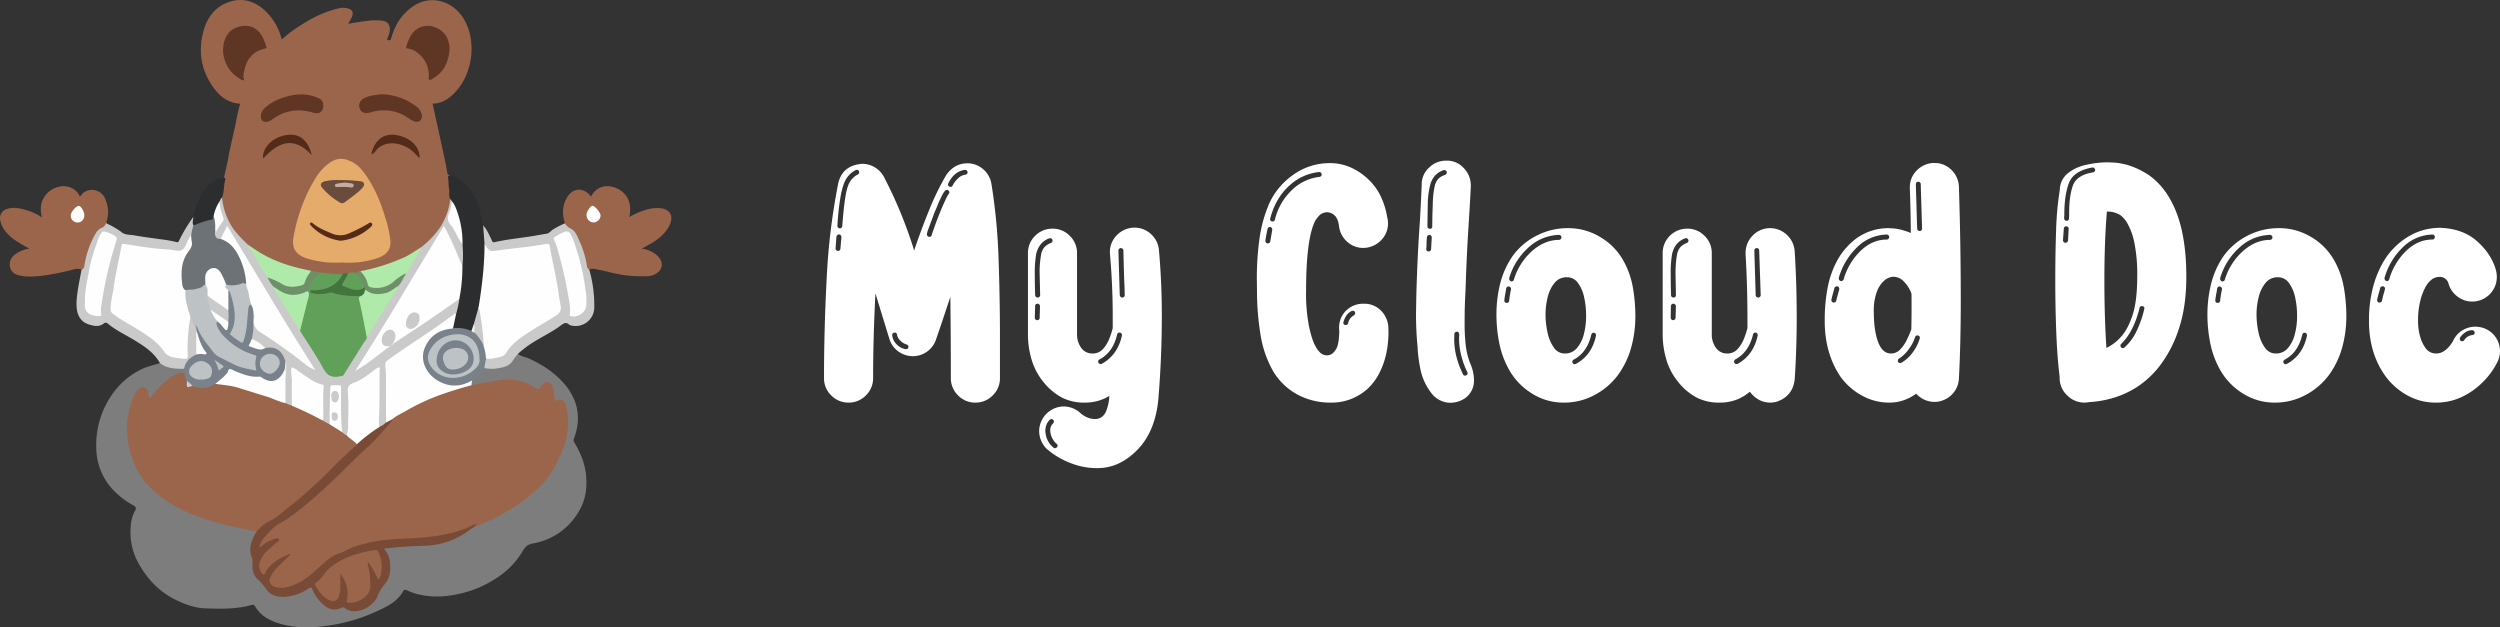 <svg xmlns="http://www.w3.org/2000/svg" width="1369.564" height="343.671" viewBox="0 0 1369.564 343.671">
  <rect x="0" y="0" width="1369.564" height="343.671" fill="#333333" stroke="none"/>
  <g id="Group_5000" data-name="Group 5000" transform="translate(-2137 1729.478)">
    <path id="Path_147" data-name="Path 147" d="M-842.7,0a12.9,12.9,0,0,1-9.455-3.947,13.005,13.005,0,0,1-3.947-9.547v-.184q0-21.205-.275-44.246-4.5,13.678-7.895,23.5a13.166,13.166,0,0,1-4.957,6.563,13.326,13.326,0,0,1-7.8,2.433,13.435,13.435,0,0,1-7.986-2.708,13.1,13.1,0,0,1-4.773-6.839q-3.3-10.648-7.619-24.877-1.285,24.418-1.285,46.174v.184a13.005,13.005,0,0,1-3.947,9.547A12.9,12.9,0,0,1-912.094,0a13.005,13.005,0,0,1-9.547-3.947,13.005,13.005,0,0,1-3.947-9.547q0-26.529,1.469-54.619a355.187,355.187,0,0,1,6.334-52.049q2.295-9.822,13.127-10.648a13.238,13.238,0,0,1,6.747,1.836,13.432,13.432,0,0,1,5,5.049A241.84,241.84,0,0,1-876.2-83.352q3.947-11.658,8.308-22.353a143.622,143.622,0,0,1,9.317-19.048q4.5-6.334,11.475-6.334a12.957,12.957,0,0,1,8.583,3.121,13.394,13.394,0,0,1,4.636,8.078,318.324,318.324,0,0,1,3.9,40.62q.78,21.8.78,43.1v22.674a13.005,13.005,0,0,1-3.947,9.547A13.005,13.005,0,0,1-842.7,0Zm-74.172-95.469a1.246,1.246,0,0,0,.918-.367,1.245,1.245,0,0,0,.367-.918q.826-10.832,1.79-16.432t2.57-8.032a11.166,11.166,0,0,1,4.269-3.81,1.332,1.332,0,0,0,.643-1.1,1.525,1.525,0,0,0-.321-.964,1.145,1.145,0,0,0-.964-.413,1.509,1.509,0,0,0-.367.046,1.794,1.794,0,0,0-.367.138,12.979,12.979,0,0,0-4.773,4.269q-1.928,2.8-3.167,8.858a137.03,137.03,0,0,0-1.974,17.441,1.222,1.222,0,0,0,.321.826,1.427,1.427,0,0,0,.872.459Zm60.586-22.674a1.357,1.357,0,0,0,1.193-.826,13.393,13.393,0,0,1,3.167-4.085,6.826,6.826,0,0,1,3.626-1.79,1.282,1.282,0,0,0,1.01-.413,1.405,1.405,0,0,0,.367-.964,1.407,1.407,0,0,0-1.469-1.285q-5.875.826-9.088,7.344l-.184.643a1.368,1.368,0,0,0,.734,1.193Zm-11.566,27.355a1.343,1.343,0,0,0,.826-.275,1.236,1.236,0,0,0,.459-.826q.184-.643,1.377-4.039t3.075-8.078q1.882-4.682,3.993-9a9.672,9.672,0,0,1,.551-.826.947.947,0,0,0,.184-.367,1.322,1.322,0,0,0,.459-.918,1.405,1.405,0,0,0-.367-.964,1.282,1.282,0,0,0-1.01-.413,1.3,1.3,0,0,0-1.056.5,12.093,12.093,0,0,0-.872,1.239,4.5,4.5,0,0,1-.275.459q-1.01,2.02-1.515,3.075t-.734,1.606q-.23.551-.5,1.193-.367,1.01-1.744,4.131l-2.754,7.436q-.367.918-.643,1.744a9.847,9.847,0,0,0-.826,2.938,1.4,1.4,0,0,0,.321.872,1.34,1.34,0,0,0,.872.5Zm-50.121,7.711a1.405,1.405,0,0,0,.964-.367,1.177,1.177,0,0,0,.413-.918l.551-6.334a1.478,1.478,0,0,0-.413-1.01,1.357,1.357,0,0,0-1.056-.459,1.6,1.6,0,0,0-.826.459,1.6,1.6,0,0,0-.459.826l-.459,6.518a1.141,1.141,0,0,0,.367.826A1.644,1.644,0,0,0-917.969-83.076Zm37.361,53.793q1.193,0,1.285-1.285a1.222,1.222,0,0,0-.321-.826,1.372,1.372,0,0,0-.78-.459,7.734,7.734,0,0,1-3.259-2.02,5.915,5.915,0,0,1-1.882-3.213,1.245,1.245,0,0,0-.367-.918,1.245,1.245,0,0,0-.918-.367,1.405,1.405,0,0,0-.964.367,1.177,1.177,0,0,0-.413.918,8.171,8.171,0,0,0,2.433,5.187,8.882,8.882,0,0,0,4.819,2.616Zm104.924,65.176a38.372,38.372,0,0,1-11.475-1.606,46.048,46.048,0,0,1-8.812-3.672,41.324,41.324,0,0,1-5.646-3.672l-1.974-1.606a13.931,13.931,0,0,1-4.131-9.73,13.73,13.73,0,0,1,3.947-9.455,13.671,13.671,0,0,1,9.547-4.039A13.671,13.671,0,0,1-784.68,6.15l.964.688a14.362,14.362,0,0,0,2.708,1.423A10.341,10.341,0,0,0-776.969,9a6.5,6.5,0,0,0,3.259-.918,7.454,7.454,0,0,0,2.8-3.672,26.856,26.856,0,0,0,1.652-7.986v-.092a25.045,25.045,0,0,1-6.013,2.662A26.229,26.229,0,0,1-782.844,0a26.457,26.457,0,0,1-12.484-2.8,32.584,32.584,0,0,1-9.822-8.216,34.827,34.827,0,0,1-6.655-12.347,49.1,49.1,0,0,1-2.065-14.274V-81.791a13.063,13.063,0,0,1,3.764-9.409,13.217,13.217,0,0,1,9.455-4.085h.184a13.005,13.005,0,0,1,9.547,3.947,13.005,13.005,0,0,1,3.947,9.547v44.154a12.505,12.505,0,0,0,2.433,7.849,7.391,7.391,0,0,0,6.013,2.892,7.393,7.393,0,0,0,5.691-2.387,18.043,18.043,0,0,0,3.488-5.6,43.473,43.473,0,0,0,1.928-5.875v-6.426q0-16.982-1.469-33.689l-.092-1.469a13.026,13.026,0,0,1,3.81-9.363,13.4,13.4,0,0,1,9.593-4.131,13.1,13.1,0,0,1,9.088,3.488,13.4,13.4,0,0,1,4.406,8.9q1.561,17.9,1.561,35.617,0,23.225-1.928,46.266-1.744,17.533-11.521,27.493T-775.684,35.893Zm-32.771-93.449a1.177,1.177,0,0,0,.918-.413,1.405,1.405,0,0,0,.367-.964l-.275-11.383a54.089,54.089,0,0,1,.734-10.465,9.075,9.075,0,0,1,1.79-4.269,9.687,9.687,0,0,1,3.718-2.433,1.357,1.357,0,0,0,.826-1.193,1.405,1.405,0,0,0-.367-.964,1.282,1.282,0,0,0-1.01-.413l-.551.092q-5.508,2.111-7.068,8.629a63.421,63.421,0,0,0-.734,11.107q0,4.773.184,11.383A1.407,1.407,0,0,0-808.455-57.557Zm46.266,0a1.282,1.282,0,0,0,1.01-.413,1.405,1.405,0,0,0,.367-.964q-.092-.826-.092-3.488-.184-3.3-.321-7.757t-.229-8.17q-.092-3.718-.092-5a1.644,1.644,0,0,0-.459-.918,1.365,1.365,0,0,0-1.01-.367,1.177,1.177,0,0,0-.918.413,1.405,1.405,0,0,0-.367.964l.734,24.326a1.726,1.726,0,0,0,.459,1.01A1.245,1.245,0,0,0-762.189-57.557ZM-808.73-45.164a1.245,1.245,0,0,0,.918-.367,1.245,1.245,0,0,0,.367-.918l.184-6.334a1.405,1.405,0,0,0-.367-.964,1.177,1.177,0,0,0-.918-.413h-.184a1.1,1.1,0,0,0-.872.367,1.344,1.344,0,0,0-.321.918l-.184,6.334a1.405,1.405,0,0,0,.367.964A1.282,1.282,0,0,0-808.73-45.164Zm34.7,24.051.551-.092q8.721-4.773,11.107-15.514v-.275a1.405,1.405,0,0,0-.367-.964,1.282,1.282,0,0,0-1.01-.413,1.222,1.222,0,0,0-.826.321,1.372,1.372,0,0,0-.459.78q-2.2,9.639-9.547,13.586a1.416,1.416,0,0,0-.826,1.285l.092.551A1.588,1.588,0,0,0-774.031-21.113Zm-25.061,46.082a1.405,1.405,0,0,0,1.193-.643,1.221,1.221,0,0,0,.275-.734,1.332,1.332,0,0,0-.643-1.1,8.722,8.722,0,0,1-1.836-2.2,9.907,9.907,0,0,1-1.285-3.121,8.381,8.381,0,0,1-.275-2.02,5.129,5.129,0,0,1,1.561-3.764,1.4,1.4,0,0,0,.459-1.01,1.4,1.4,0,0,0-.321-.872,1.414,1.414,0,0,0-.964-.5,1.51,1.51,0,0,0-.459.092,1.152,1.152,0,0,0-.459.275,7.268,7.268,0,0,0-1.882,2.754,8.685,8.685,0,0,0-.6,3.121,10.989,10.989,0,0,0,.275,2.479,11.922,11.922,0,0,0,4.223,6.977A1.221,1.221,0,0,0-799.092,24.969ZM-647.994,0a37.809,37.809,0,0,1-18.313-4.452,34.571,34.571,0,0,1-13.265-12.806,58.206,58.206,0,0,1-6.7-18.864,148.488,148.488,0,0,1-2.111-24.372l-.092-7.068a158.38,158.38,0,0,1,1.423-22.031,75.079,75.079,0,0,1,5-18.635,38.758,38.758,0,0,1,13.4-16.478,33.878,33.878,0,0,1,20.1-6.472,27.391,27.391,0,0,1,12.163,2.662,34.085,34.085,0,0,1,9.271,6.472,32.007,32.007,0,0,1,5.829,7.665,42.6,42.6,0,0,1,3.718,10.144l.872,4.36.092,1.652a12.9,12.9,0,0,1-3.4,8.858,13.742,13.742,0,0,1-8.629,4.544l-1.377.092a13.035,13.035,0,0,1-9.042-3.442,13.686,13.686,0,0,1-4.452-8.858q-.551-4.039-2.524-5.646a6.122,6.122,0,0,0-3.81-1.606,6.39,6.39,0,0,0-3.993,1.377,13.813,13.813,0,0,0-3.534,5.232q-4.131,10.557-4.131,36.627a92.778,92.778,0,0,0,1.7,19.736q1.7,7.527,3.442,10.373a12.957,12.957,0,0,0,2.846,3.81,5.365,5.365,0,0,0,3.58,1.239,4.681,4.681,0,0,0,3.442-1.561,9.262,9.262,0,0,0,2.157-3.4,24.125,24.125,0,0,0,.826-4.59q.184-2.295.184-3.4l-.092-2.111a13.055,13.055,0,0,1,3.3-8.9,13.427,13.427,0,0,1,9.271-4.314h1.01a12.693,12.693,0,0,1,9.226,3.626,13.834,13.834,0,0,1,4.177,9.042l.092,3.029q0,2.57-.413,6.609a48.622,48.622,0,0,1-1.79,8.721,43.437,43.437,0,0,1-3.167,7.619,31.058,31.058,0,0,1-5.646,7.527A29.144,29.144,0,0,1-647.994,0Zm-31.854-99.232a1.343,1.343,0,0,0,.826-.275,1.175,1.175,0,0,0,.459-.734,33.077,33.077,0,0,1,9.547-16.432,25.786,25.786,0,0,1,14.871-6.977,1.763,1.763,0,0,0,.826-.413,1,1,0,0,0,.367-.78v-.184a1.177,1.177,0,0,0-.413-.918,1.405,1.405,0,0,0-.964-.367h-.092a28.161,28.161,0,0,0-16.432,7.619q-7.344,6.7-10.281,17.809l-.092.367a1.316,1.316,0,0,0,1.01,1.285Zm-2.57,12.025a1.4,1.4,0,0,0,.872-.321.96.96,0,0,0,.413-.78q.367-2.2.826-4.59a15.516,15.516,0,0,1,.275-1.652v-.275a1.405,1.405,0,0,0-.367-.964,1.177,1.177,0,0,0-.918-.413,1.222,1.222,0,0,0-.826.321,1.372,1.372,0,0,0-.459.78q-.734,3.213-1.193,6.426v.184a1.222,1.222,0,0,0,.321.826,1.427,1.427,0,0,0,.872.459ZM-639.732-42.5a1.343,1.343,0,0,0,.826-.275,1.175,1.175,0,0,0,.459-.734,6.223,6.223,0,0,1,3.029-4.223,1.557,1.557,0,0,0,.826-1.285,1.4,1.4,0,0,0-.321-.872,1.145,1.145,0,0,0-.964-.413h-.321a.74.74,0,0,0-.321.092,7.668,7.668,0,0,0-2.983,2.662,11.941,11.941,0,0,0-1.515,3.4l-.092.367A1.316,1.316,0,0,0-640.1-42.5ZM-582.359.092h-.367a13.246,13.246,0,0,1-10.373-5.6,31.764,31.764,0,0,1-5.462-11.429,78.55,78.55,0,0,1-1.79-12.163v-.734a185.644,185.644,0,0,1-.918-19l.184-10.74q.643-21.572,1.744-36.9.734-11.475,1.193-22.949a12.317,12.317,0,0,1,4.039-9.317,13.125,13.125,0,0,1,9.271-3.81h.367a12.291,12.291,0,0,1,9.409,4.131,13.443,13.443,0,0,1,3.81,9.363v.734q-.459,9.271-1.193,20.746-.918,14.229-1.469,29.1-.184,5.967-.367,9.547-.184,3.4-.275,6.839t-.092,9.317a102.651,102.651,0,0,0,.6,11.153,38.087,38.087,0,0,0,2.433,10.052,23.3,23.3,0,0,1,2.111,9.271v.551a11.746,11.746,0,0,1-4.682,9.18A14.422,14.422,0,0,1-582.359.092Zm-11.2-95.285a1.222,1.222,0,0,0,.826-.321,1.1,1.1,0,0,0,.367-.872q0-5.324.184-9.363,0-1.285.092-2.479a52.515,52.515,0,0,1,1.01-10.189,9.328,9.328,0,0,1,2.02-4.177,9.179,9.179,0,0,1,3.764-2.157,1.968,1.968,0,0,0,.918-1.285,1.3,1.3,0,0,0-.367-.872,1.53,1.53,0,0,0-.918-.5h-.413q-.138,0-.138.092-5.691,1.928-7.344,8.262a46.24,46.24,0,0,0-1.285,10.74l-.184,11.75a1.321,1.321,0,0,0,.413.964,1.321,1.321,0,0,0,.964.413Zm-.918,12.393a1.53,1.53,0,0,0,1.056-.367,1.177,1.177,0,0,0,.413-.918l.367-6.518a1.141,1.141,0,0,0-.367-.826,1.644,1.644,0,0,0-.918-.459,1.321,1.321,0,0,0-.964.413,1.321,1.321,0,0,0-.413.964q-.184,1.928-.184,3.121,0,1.469-.184,3.3a1.245,1.245,0,0,0,.367.918A1.142,1.142,0,0,0-594.477-82.8Zm20.012,68.021a1.509,1.509,0,0,0,.367-.046,1.794,1.794,0,0,0,.367-.138A1.242,1.242,0,0,0-573-16.156l-.184-.551a44.863,44.863,0,0,1-2.937-7.711,38.4,38.4,0,0,1-1.561-11.2l.092-1.469a2.631,2.631,0,0,0-.275-1.193,1.026,1.026,0,0,0-1.01-.551,1.405,1.405,0,0,0-.964.367,1.177,1.177,0,0,0-.413.918l-.092,2.2a39.508,39.508,0,0,0,1.652,11.75,46.175,46.175,0,0,0,3.213,8.17A1.007,1.007,0,0,0-574.465-14.779ZM-520.3,0a32.03,32.03,0,0,1-17.12-4.773A36.022,36.022,0,0,1-549.588-16.8a49.064,49.064,0,0,1-5.921-15.055,78.789,78.789,0,0,1-1.7-16.432A69.754,69.754,0,0,1-555.233-64.9a46.723,46.723,0,0,1,6.655-15.055,36.376,36.376,0,0,1,13.035-11.337,36.955,36.955,0,0,1,17.533-4.269,33.537,33.537,0,0,1,17.579,4.819,34.348,34.348,0,0,1,12.347,12.255,46.4,46.4,0,0,1,5.554,15.1,91.156,91.156,0,0,1,1.423,16.11,63.7,63.7,0,0,1-2.249,16.982,46.831,46.831,0,0,1-7.114,14.963A38.29,38.29,0,0,1-503.322-4.223,35.113,35.113,0,0,1-520.3,0Zm-28.641-66.369a1.316,1.316,0,0,0,1.285-1.01A34.109,34.109,0,0,1-537.7-83.03q6.931-6.1,14.733-6.1a1.321,1.321,0,0,0,.964-.413,1.321,1.321,0,0,0,.413-.964,1.321,1.321,0,0,0-.413-.964,1.321,1.321,0,0,0-.964-.413,25.714,25.714,0,0,0-16.615,6.839A36.418,36.418,0,0,0-550.23-68.205v.367a1.47,1.47,0,0,0,.918,1.377ZM-519.754-26.9a8.382,8.382,0,0,0,6.609-2.937,18.6,18.6,0,0,0,3.81-7.619,38.231,38.231,0,0,0,1.239-9.822v-.459a45.984,45.984,0,0,0-1.056-9.868,20.322,20.322,0,0,0-3.4-7.94,7.286,7.286,0,0,0-6.1-3.121,8.318,8.318,0,0,0-6.7,3.075,19.355,19.355,0,0,0-3.764,7.757,38.5,38.5,0,0,0-1.193,9.547,45.577,45.577,0,0,0,1.1,9.914,22.2,22.2,0,0,0,3.442,8.216A7.116,7.116,0,0,0-519.754-26.9Zm-31.762-27.723a1.222,1.222,0,0,0,.826-.321,1.427,1.427,0,0,0,.459-.872,50.676,50.676,0,0,1,1.01-6.242v-.184a1.321,1.321,0,0,0-.413-.964,1.321,1.321,0,0,0-.964-.413,1.222,1.222,0,0,0-.826.321,1.372,1.372,0,0,0-.459.78q-.092.643-.184,1.377-.551,2.662-.826,5.049v.184a1.344,1.344,0,0,0,.321.918,1.1,1.1,0,0,0,.872.367Zm37.178,33.6.643-.184q8.721-4.682,11.016-15.422V-36.9a1.406,1.406,0,0,0-.367-.964,1.177,1.177,0,0,0-.918-.413,1.222,1.222,0,0,0-.826.321,1.372,1.372,0,0,0-.459.78q-2.295,9.73-9.547,13.586a1.416,1.416,0,0,0-.826,1.285l.092.551A1.368,1.368,0,0,0-514.338-21.021ZM-407.211,0q-6.609,0-11.2-5.967a24.7,24.7,0,0,1-7.114,4.314A25.487,25.487,0,0,1-435.117,0,26.457,26.457,0,0,1-447.6-2.8a32.584,32.584,0,0,1-9.822-8.216,34.826,34.826,0,0,1-6.655-12.347,49.1,49.1,0,0,1-2.065-14.274V-81.791a13.062,13.062,0,0,1,3.764-9.409,13.217,13.217,0,0,1,9.455-4.085h.184a13.005,13.005,0,0,1,9.547,3.947,13.005,13.005,0,0,1,3.947,9.547v44.154a12.5,12.5,0,0,0,2.433,7.849A7.391,7.391,0,0,0-430.8-26.9a7.326,7.326,0,0,0,5.691-2.433,18.633,18.633,0,0,0,3.488-5.646A43.464,43.464,0,0,0-419.7-40.85v-4.223q0-18.727-1.01-35.984v-.918a13.157,13.157,0,0,1,3.947-9.593,12.93,12.93,0,0,1,9.547-3.993h.275a13.451,13.451,0,0,1,9.088,3.9,13.455,13.455,0,0,1,4.039,8.95q1.1,17.441,1.1,36.26,0,17.074-1.1,33.689-1.01,9.271-9.914,12.3A13.657,13.657,0,0,1-407.211,0Zm-52.967-57.557a1.245,1.245,0,0,0,.918-.367,1.142,1.142,0,0,0,.367-.826l-.184-10.74a61.1,61.1,0,0,1,.734-11.291,9.075,9.075,0,0,1,1.79-4.269,9.687,9.687,0,0,1,3.718-2.433,1.357,1.357,0,0,0,.826-1.193,1.406,1.406,0,0,0-.367-.964,1.282,1.282,0,0,0-1.01-.413l-.551.092q-5.6,2.111-7.068,8.629a63.418,63.418,0,0,0-.734,11.107q0,4.773.184,11.383a1.177,1.177,0,0,0,.413.918A1.405,1.405,0,0,0-460.178-57.557Zm46.357,0a1.282,1.282,0,0,0,1.01-.413,1.406,1.406,0,0,0,.367-.964l-.826-24.418a1.246,1.246,0,0,0-.367-.918,1.365,1.365,0,0,0-1.01-.367,1.177,1.177,0,0,0-.918.413,1.406,1.406,0,0,0-.367.964l.734,24.326a1.282,1.282,0,0,0,.413,1.01A1.405,1.405,0,0,0-413.82-57.557Zm-46.633,12.393a1.405,1.405,0,0,0,.964-.367,1.177,1.177,0,0,0,.413-.918l.184-6.334a1.321,1.321,0,0,0-.413-.964,1.321,1.321,0,0,0-.964-.413h-.184a1,1,0,0,0-.78.367,1.813,1.813,0,0,0-.413.918l-.092,6.334a1.406,1.406,0,0,0,.367.964A1.177,1.177,0,0,0-460.453-45.164Zm34.791,24.051.551-.092q8.721-4.773,11.016-15.514v-.275a1.406,1.406,0,0,0-.367-.964,1.177,1.177,0,0,0-.918-.413,1.222,1.222,0,0,0-.826.321,1.372,1.372,0,0,0-.459.78q-2.295,9.639-9.639,13.586a1.438,1.438,0,0,0-.734,1.285l.092.551A1.588,1.588,0,0,0-425.662-21.113ZM-342.127,0a30.387,30.387,0,0,1-14.779-3.81,35.433,35.433,0,0,1-11.658-10.144Q-377.377-26.8-377.377-44.8v-.551a95.272,95.272,0,0,1,1.515-17.12,51.542,51.542,0,0,1,5.37-15.422,37.535,37.535,0,0,1,10.74-12.255,29.885,29.885,0,0,1,17.441-5.416q1.01.092,1.928.092a28.63,28.63,0,0,1,6.885,1.377,23.859,23.859,0,0,1,3.3,1.193q-.092-12.668-.551-24.418v-.551a12.853,12.853,0,0,1,3.672-9.18,13.554,13.554,0,0,1,9.271-4.223h.459a12.98,12.98,0,0,1,9.409,3.81,13.377,13.377,0,0,1,4.085,9.5q1.01,31.119,1.01,61.963,0,23.592-1.01,42.777a13.32,13.32,0,0,1-8.9,12.025,12.715,12.715,0,0,1-4.5.826,13.664,13.664,0,0,1-10.006-4.5,26.923,26.923,0,0,1-6.7,3.534A23.833,23.833,0,0,1-342.127,0Zm16.8-94a1.177,1.177,0,0,0,.918-.413,1.406,1.406,0,0,0,.367-.964l-.734-24.326a1.246,1.246,0,0,0-.367-.918,1.141,1.141,0,0,0-.826-.367h-.184a1.245,1.245,0,0,0-.918.367,1.142,1.142,0,0,0-.367.826v.184q0,1.377.184,6.885t.321,10.74q.138,5.232.229,6.7a1.177,1.177,0,0,0,.413.918A1.405,1.405,0,0,0-325.328-94Zm-43.053,27.447A1.474,1.474,0,0,0-367-67.562a35.5,35.5,0,0,1,9.363-15.651q6.426-6.1,14.229-6.1a1.321,1.321,0,0,0,.964-.413,1.321,1.321,0,0,0,.413-.964,1.321,1.321,0,0,0-.413-.964,1.321,1.321,0,0,0-.964-.413,23.882,23.882,0,0,0-16.156,6.885,37.922,37.922,0,0,0-10.1,16.8v.367a1.527,1.527,0,0,0,.229.826,1.39,1.39,0,0,0,.688.551ZM-341.117-26.9a6.866,6.866,0,0,0,5.187-2.295,20.579,20.579,0,0,0,3.58-5.278q1.423-2.983,2.341-5.462a.374.374,0,0,0,.092-.275q.184-9.271.092-19.369a17.253,17.253,0,0,0-3.855-6.38,8.069,8.069,0,0,0-5.967-2.983,7.957,7.957,0,0,0-4.957,1.974,14.787,14.787,0,0,0-4.177,6.15,29.279,29.279,0,0,0-1.7,10.878q0,10.557,2.387,16.8T-341.117-26.9ZM-372.512-54.8a1.7,1.7,0,0,0,.964-.275,1.173,1.173,0,0,0,.5-.826q.734-2.937,1.652-6.059v-.275a1.669,1.669,0,0,0-.321-1.056,1.146,1.146,0,0,0-.964-.413h-.092a1.376,1.376,0,0,0-.734.229,1.39,1.39,0,0,0-.551.688q-.275,1.1-.551,2.111-.643,2.2-1.1,4.223v.367a1.343,1.343,0,0,0,.275.826,1.175,1.175,0,0,0,.734.459Zm36.443,33.139a1.629,1.629,0,0,0,.734-.184,20.344,20.344,0,0,0,6.426-6.013,23.543,23.543,0,0,0,3.58-7.206l.092-.459a1.177,1.177,0,0,0-.413-.918,1.53,1.53,0,0,0-1.056-.367,1.041,1.041,0,0,0-.688.275,1.85,1.85,0,0,0-.5.734,21.813,21.813,0,0,1-3.3,6.334,19.357,19.357,0,0,1-5.416,5.324,1.368,1.368,0,0,0-.734,1.193l.184.643A1.332,1.332,0,0,0-336.068-21.664ZM-235.092,0a13.175,13.175,0,0,1-9.5-3.993,13.04,13.04,0,0,1-4.085-9.685v-.551q-1.285-10.1-1.836-24t-.551-28.687q0-14.779.459-27.677a165.044,165.044,0,0,1,2.02-21.894,11.916,11.916,0,0,1,4.223-9,23.8,23.8,0,0,1,10.052-4.728,55.017,55.017,0,0,1,12.53-1.423,9.076,9.076,0,0,0,1.285.092q10.373.184,20.654,6.885,10.1,7.16,15.33,21.021t5.232,34.607q0,16.064-3.9,28.044a67.206,67.206,0,0,1-10.1,20.1A50.839,50.839,0,0,1-206.727-8.262,51.721,51.721,0,0,1-221.46-1.974a57.435,57.435,0,0,1-10.97,1.7A13.567,13.567,0,0,1-235.092,0Zm-9.639-99.6a1.142,1.142,0,0,0,.826-.367,1.245,1.245,0,0,0,.367-.918q.092-1.469.092-2.754-.092-9.18,1.974-15.1t11.062-7.39a1.34,1.34,0,0,0,.872-.5,1.4,1.4,0,0,0,.321-.872,1.644,1.644,0,0,0-.459-.918,1.245,1.245,0,0,0-.918-.367h-.184q-10.465,1.836-12.943,8.813t-2.387,17.35a14.95,14.95,0,0,0-.092,1.652,1.405,1.405,0,0,0,.367.964,1.177,1.177,0,0,0,.918.413Zm21.664,69.674a25.4,25.4,0,0,0,7.711-5.783q3.855-4.039,6.518-11.888t2.662-21.435a87.43,87.43,0,0,0-1.561-18.543,35.82,35.82,0,0,0-3.718-10.419,14.909,14.909,0,0,0-3.993-4.728,13.4,13.4,0,0,0-7.344-1.928q-1.377,16.523-1.377,37.729Q-224.168-47.459-223.066-29.926Zm-22.307-57.648a1.222,1.222,0,0,0,.826-.321,1.427,1.427,0,0,0,.459-.872l.367-6.518a1.177,1.177,0,0,0-.413-.918,1.405,1.405,0,0,0-.964-.367,1.245,1.245,0,0,0-.918.367,1.245,1.245,0,0,0-.367.918l-.459,6.334a1.405,1.405,0,0,0,.367.964,1.177,1.177,0,0,0,.918.413Zm31.3,57.74a1.47,1.47,0,0,0,.918-.367,27.266,27.266,0,0,0,6.655-9.042,57.783,57.783,0,0,0,4.177-11.979l.092-.367q0-1.285-1.561-1.285a1.041,1.041,0,0,0-.688.275,1.259,1.259,0,0,0-.413.734Q-208.1-38.83-214.9-32.221a1.4,1.4,0,0,0-.459,1.01,1.405,1.405,0,0,0,.367.964A1.177,1.177,0,0,0-214.07-29.834ZM-130.811,0a32.03,32.03,0,0,1-17.12-4.773A36.022,36.022,0,0,1-160.094-16.8a49.065,49.065,0,0,1-5.921-15.055,78.788,78.788,0,0,1-1.7-16.432A69.753,69.753,0,0,1-165.739-64.9a46.724,46.724,0,0,1,6.655-15.055,36.376,36.376,0,0,1,13.035-11.337,36.955,36.955,0,0,1,17.533-4.269,33.537,33.537,0,0,1,17.579,4.819A34.348,34.348,0,0,1-98.59-78.486a46.4,46.4,0,0,1,5.554,15.1,91.157,91.157,0,0,1,1.423,16.11,63.7,63.7,0,0,1-2.249,16.982,46.831,46.831,0,0,1-7.114,14.963A38.29,38.29,0,0,1-113.828-4.223,35.114,35.114,0,0,1-130.811,0Zm-28.641-66.369a1.316,1.316,0,0,0,1.285-1.01,34.109,34.109,0,0,1,9.96-15.651q6.931-6.1,14.733-6.1a1.321,1.321,0,0,0,.964-.413,1.321,1.321,0,0,0,.413-.964,1.321,1.321,0,0,0-.413-.964,1.321,1.321,0,0,0-.964-.413,25.714,25.714,0,0,0-16.615,6.839,36.418,36.418,0,0,0-10.648,16.845v.367a1.47,1.47,0,0,0,.918,1.377ZM-130.26-26.9a8.382,8.382,0,0,0,6.609-2.937,18.6,18.6,0,0,0,3.81-7.619,38.231,38.231,0,0,0,1.239-9.822v-.459a45.984,45.984,0,0,0-1.056-9.868,20.322,20.322,0,0,0-3.4-7.94,7.286,7.286,0,0,0-6.1-3.121,8.318,8.318,0,0,0-6.7,3.075,19.355,19.355,0,0,0-3.764,7.757,38.5,38.5,0,0,0-1.193,9.547,45.577,45.577,0,0,0,1.1,9.914,22.2,22.2,0,0,0,3.442,8.216A7.116,7.116,0,0,0-130.26-26.9Zm-31.762-27.723a1.222,1.222,0,0,0,.826-.321,1.427,1.427,0,0,0,.459-.872,50.673,50.673,0,0,1,1.01-6.242v-.184a1.321,1.321,0,0,0-.413-.964,1.321,1.321,0,0,0-.964-.413,1.222,1.222,0,0,0-.826.321,1.372,1.372,0,0,0-.459.78q-.092.643-.184,1.377-.551,2.662-.826,5.049v.184a1.344,1.344,0,0,0,.321.918,1.1,1.1,0,0,0,.872.367Zm37.178,33.6.643-.184q8.721-4.682,11.016-15.422V-36.9a1.405,1.405,0,0,0-.367-.964,1.177,1.177,0,0,0-.918-.413,1.222,1.222,0,0,0-.826.321,1.372,1.372,0,0,0-.459.78q-2.295,9.73-9.547,13.586a1.416,1.416,0,0,0-.826,1.285l.092.551A1.368,1.368,0,0,0-124.844-21.021ZM-42.869,0A31.287,31.287,0,0,1-57.648-3.672,36.75,36.75,0,0,1-69.582-13.678q-9.639-12.76-9.639-31.119v-.551a71.635,71.635,0,0,1,2.065-17.258,55.544,55.544,0,0,1,6.472-15.605A39.456,39.456,0,0,1-58.291-90.558a33.45,33.45,0,0,1,17.35-5.187h.826q12.576.459,20.379,7.573t10.1,15.743a14.734,14.734,0,0,1,.459,3.58,13.244,13.244,0,0,1-2.708,8.124,13.3,13.3,0,0,1-7.3,4.911,13.657,13.657,0,0,1-3.488.459,13.162,13.162,0,0,1-8.078-2.754,13.435,13.435,0,0,1-4.957-7.344,3.976,3.976,0,0,0-.6-1.239,5.359,5.359,0,0,0-1.515-1.469,4.643,4.643,0,0,0-2.662-.688,6.974,6.974,0,0,0-4.177,1.285,12.479,12.479,0,0,0-3.259,3.672A30.263,30.263,0,0,0-51.039-56a42.017,42.017,0,0,0-1.285,10.74v.092A30.307,30.307,0,0,0-51.085-35.8a19.765,19.765,0,0,0,2.708,5.691A6.95,6.95,0,0,0-42.5-26.9a7.487,7.487,0,0,0,3.9-1.01,12.26,12.26,0,0,0,2.892-2.341,18.665,18.665,0,0,0,1.836-2.341l.643-1.01a13.083,13.083,0,0,1,5.095-5.921,13.49,13.49,0,0,1,7.206-2.065,13.962,13.962,0,0,1,5.6,1.193A13.259,13.259,0,0,1-9.5-35.342a13.259,13.259,0,0,1,2.065,7.16,13.739,13.739,0,0,1-1.377,5.875l-1.239,2.295a38.846,38.846,0,0,1-3.855,5.554,44.2,44.2,0,0,1-6.7,6.563,38.972,38.972,0,0,1-9.593,5.6A32.712,32.712,0,0,1-42.869,0ZM-69.4-66.553a1.316,1.316,0,0,0,1.285-1.01A35.5,35.5,0,0,1-58.75-83.214q6.426-6.1,14.229-6.1a1.282,1.282,0,0,0,1.01-.413,1.405,1.405,0,0,0,.367-.964,1.405,1.405,0,0,0-.367-.964,1.282,1.282,0,0,0-1.01-.413,23.782,23.782,0,0,0-16.064,6.885,37.922,37.922,0,0,0-10.1,16.8v.367a1.47,1.47,0,0,0,.918,1.377ZM-73.529-54.8a1.7,1.7,0,0,0,.964-.275,1.173,1.173,0,0,0,.5-.826,47.814,47.814,0,0,1,1.193-4.682q.184-.643.367-1.377l.092-.459a1.245,1.245,0,0,0-.367-.918,1.245,1.245,0,0,0-.918-.367h-.092a1.3,1.3,0,0,0-1.285.918q-.275,1.1-.551,2.111-.643,2.2-1.1,4.223v.367a1.343,1.343,0,0,0,.275.826,1.175,1.175,0,0,0,.734.459ZM-28.182-33.6a1.39,1.39,0,0,0,1.1-.551,6.017,6.017,0,0,1,4.5-2.846,1.177,1.177,0,0,0,.918-.413,1.405,1.405,0,0,0,.367-.964,1.229,1.229,0,0,0-.413-.872,1.321,1.321,0,0,0-.964-.413h-.092a6.9,6.9,0,0,0-3.81,1.239A10.619,10.619,0,0,0-29.191-35.8a1.343,1.343,0,0,0-.275.826,1.5,1.5,0,0,0,.459,1.1A1.343,1.343,0,0,0-28.182-33.6Z" transform="translate(3514 -1508.924)" fill="#fff"/>
    <g id="Asset_1_2x-01" data-name="Asset 1@2x-01" transform="translate(2062.892 -1837.335)">
      <path id="Path_73" data-name="Path 73" d="M227.44,205.089c.758-3.449,1.633-6.878,2.247-10.353,1.045-5.918,2.536-11.735,3.789-17.6.886-4.153,1.453-8.377,2.846-12.465-7.589-.369-12.27-5.029-15.979-10.775-5.811-9-6.937-18.924-4.144-29.1,2.089-7.612,6.69-13.625,14.524-16.041,7.269-2.241,13.776-.139,19.285,5.051a31.8,31.8,0,0,1,9.033,15.7c1.632-1.368,3.021-2.678,4.553-3.792,7.142-5.193,14.644-9.761,23.16-12.345,2.806-.851,5.72-1.76,8.728-.848,2.25.683,2.994,2.289,2.045,4.5-.554,1.289-1.326,2.485-2.072,3.854,3.277-.511,6.419-1.075,9.582-1.472a32.856,32.856,0,0,1,9.436-.154c3.006.493,4.417,3.1,3.561,6.6a38.093,38.093,0,0,1-1.337,3.777c1.082.264,1.854.89,2.389-1.026,2.042-7.32,5.951-13.443,12.495-17.665,9.036-5.83,20.565-2.759,26.615,6.364,7.765,11.709,5.8,29.51-3.041,39.852-3.531,4.13-7.637,7.387-13.477,7.472,2.007,9.14,4.014,18.192,5.976,27.253.738,3.408,1.482,6.822,2.005,10.266.2,1.322.772,1.732,1.913,1.8a4.194,4.194,0,0,0-.632,3.093c.263,3.2.527,6.4.731,9.6a12.739,12.739,0,0,1-.763,5.725,36.574,36.574,0,0,1-10.465,17.183c-1.478,1.358-2.93,2.735-4.535,3.942-8.033,5.921-17.118,9.467-26.72,11.853-2.27.564-4.53,1.174-6.845,1.533-.919-.021-1.574.678-2.408.892a16.69,16.69,0,0,0-4.5.164c-1.04.182-2.1.2-3.139.365-4.258.691-8.425-.386-12.633-.645a41.807,41.807,0,0,1-4.917-1.087,87.687,87.687,0,0,1-19.224-5.5,63.565,63.565,0,0,1-15.268-8.838c-6.155-5.169-10.8-11.374-13.152-19.159a26.809,26.809,0,0,1-1.151-7.089,62.783,62.783,0,0,0,1.483-10.876Z" transform="translate(-30.602 0)" fill="#9b654c"/>
      <path id="Path_74" data-name="Path 74" d="M372.517,355.617c1.7,1.535,4.022,1.6,5.992,2.523a77.491,77.491,0,0,1,7.559,4.017,50.353,50.353,0,0,1,10.3,8.176c6.077,6.382,9.608,13.837,8.923,22.846a33.921,33.921,0,0,1-2.117,8.862,1.96,1.96,0,0,0,.134,1.949c3.352,5.55,5.837,11.414,6.5,17.958.692,6.82-.123,13.379-3.582,19.367a36.087,36.087,0,0,1-25.644,18.209c-3.2.587-4.252,2.11-5.8,4.663a43.37,43.37,0,0,1-11.173,12.286,61.137,61.137,0,0,1-28.548,11.561,44.918,44.918,0,0,1-19.074-1.183,34.885,34.885,0,0,1-4.522-1.785c-.812-.368-1.339-.282-1.773.5-3.585,6.421-10.018,9.015-16.2,11.835a93.151,93.151,0,0,1-24.034,6.952c-8.816,1.416-17.714,1.707-26.446-.646-5.876-1.583-11.195-4.22-14.5-9.729a1.481,1.481,0,0,0-1.9-.8c-8.312,2.373-16.845,2.171-25.338,1.869-5.628-.2-10.926-2.077-15.987-4.526-9.069-4.389-15.632-11.248-20.543-20.018a34.7,34.7,0,0,1-4.345-20.369,19.716,19.716,0,0,1,2.335-8.574c.85-1.43.486-2.126-.822-2.881a45.447,45.447,0,0,1-10.838-8.168,34.038,34.038,0,0,1-9.559-22.975,48.3,48.3,0,0,1,5.115-23.7c4.47-8.786,10.945-15.623,19.857-19.882,3.108-1.485,6.587-2.193,9.9-3.256a1.229,1.229,0,0,1,1.113.164c3.195,2.044,6.8,2.294,10.437,2.431a2.779,2.779,0,0,1,1.839.476,2.271,2.271,0,0,1,.14,2.213c-.108.162-.236.361-.428.364-4.324.07-7.191,2.915-10.3,5.334-2.758,2.143-4.752,4.967-7.007,7.562-.415.477-.8,1.179-1.549.952-.621-.188-.669-.911-.807-1.465a7.761,7.761,0,0,0-1.238-3.25,2.03,2.03,0,0,0-3.071-.467,8.568,8.568,0,0,0-2.732,3.5,41.982,41.982,0,0,0-3.868,15.227,48.077,48.077,0,0,0,3.432,20.827A42.89,42.89,0,0,0,174.24,431c10.058,8.99,22.249,13.435,34.889,17.086,5.889,1.7,11.94,2.6,17.9,3.927a5.233,5.233,0,0,1,2.549.87c.164.876-.468,1.445-.819,2.122-2.079,4-3.183,8.108-1.383,12.55a9.855,9.855,0,0,1,.306,3.869c-.027,3.77,1.128,6.907,4.592,8.859a3.416,3.416,0,0,1,1.6,1.9c1.609,4.645,6.771,6.273,11.214,6a26.3,26.3,0,0,0,11.376-3.817c2.881-1.63,3.009-1.659,4.5,1.376a20.589,20.589,0,0,0,4.9,6.491c2.842,2.5,5.883,4.144,9.728,2.141a2.043,2.043,0,0,1,2.228.068c3.862,2.717,7.7,1.725,11.437-.189,3.45-1.768,5.92-4.425,6.626-8.42a3.613,3.613,0,0,1,1.256-2.358c4.4-3.442,5.082-8.249,4.725-13.341a11.24,11.24,0,0,0-1.987-5.844c-1.36-1.914-1.058-2.546,1.293-2.8,4-.437,8.029-.642,12.049-.891,5.313-.329,10.656-.279,15.914-1.3a39.635,39.635,0,0,0,15.734-7.016,11.826,11.826,0,0,1,3.3-2.041,101.908,101.908,0,0,0,13.643-6.246,117.16,117.16,0,0,0,15.584-10.006c10.368-7.828,17.028-18.168,20.678-30.483a36.234,36.234,0,0,0,.427-18.905,5.427,5.427,0,0,0-1.1-2.264c-.873-1.047-1.906-1.643-3.235-.862-1.3.767-1.735.2-1.87-1.058-.118-1.1-.318-2.187-.437-3.289a7.292,7.292,0,0,0-1.443-4.179c-1.351-1.576-2.472-1.645-3.963-.239-.19.179.06-.029-.14.135-.934.767-1.2,2.357-2.606,2.465-1.295.1-2.242-.964-3.293-1.571-7.163-4.139-14.766-4.066-22.551-2.508-2.807.562-5.635,1.018-8.426,1.666-.8.185-1.643.536-2.452-.033a2.591,2.591,0,0,1,.124-2.69c2.343-2,4.755-3.931,6.324-6.672a1.256,1.256,0,0,1,.835-.452,26.916,26.916,0,0,0,7.923-.154c2.943-.521,5.6-1.425,7.33-4.2C370.276,357.516,370.845,355.973,372.517,355.617Z" transform="translate(-14.662 -53.914)" fill="rgba(255,255,255,0.36)"/>
      <path id="Path_75" data-name="Path 75" d="M469.4,258.561c-1.482-4.448-1.573-8.792.572-13.127,3.159-6.386,9.374-7.114,13.724-1.51,2.816-5.669,8.711-6.839,13.745-4.672,4.781,2.058,9.153,6.659,7.192,15.892a42.582,42.582,0,0,1,8.509-3.786,21.908,21.908,0,0,1,8.13-1.12c6.554.587,7.923,5.208,4.78,10.54-2.58,4.378-6.545,7.276-10.946,9.638-1.12.6-2.223,1.237-3.6,2.008a15.908,15.908,0,0,1,7.512,3.044c2.9,2.314,3.973,4.717,3.152,7.292-.828,2.6-3.85,4.531-7.151,4.747a70.046,70.046,0,0,1-20.956-2.108c-2.573-.615-5.147-1.244-7.751-1.7-1.169-.2-2.452-.49-3.6.258-1.478.031-1.476-1.126-1.713-2.111-1.032-4.292-1.919-8.631-3.819-12.659-1.49-3.159-2.745-6.478-6.28-8.111a2.434,2.434,0,0,1-1.5-2.52Z" transform="translate(-85.785 -28.371)" fill="#9b654c"/>
      <path id="Path_76" data-name="Path 76" d="M118.776,283.9c-1.792-.825-3.587-.243-5.3.164a135.1,135.1,0,0,1-16.7,3.276c-4.042.432-8.18.714-12.214-.268-2.7-.656-4.7-2.179-5.08-5.167a6.435,6.435,0,0,1,2.669-6.085,15.959,15.959,0,0,1,8.082-3.4,69.68,69.68,0,0,1-8.445-5.041c-3.568-2.619-6.5-5.733-7.493-10.255a5.224,5.224,0,0,1,3.6-6.4c3.888-1.309,7.616-.313,11.321.835a31.435,31.435,0,0,1,7.915,3.784c-1.112-4.171-.9-7.793,1.266-11.207a12.654,12.654,0,0,1,9.168-5.819c3.885-.621,8.722,1.44,10.192,5.482.961-.365,1.213-1.424,2.009-1.977a7.842,7.842,0,0,1,12.121,3.74,16.846,16.846,0,0,1,.415,12.522,3.065,3.065,0,0,1-2.112,3.33,7.924,7.924,0,0,0-3.445,3.3c-3.161,5.182-4.616,10.95-5.937,16.773C120.546,282.656,120.611,284.074,118.776,283.9Z" transform="translate(0 -28.366)" fill="#9b654c"/>
      <path id="Path_77" data-name="Path 77" d="M130.433,288.582a2.2,2.2,0,0,0,1.515-1.833,50.474,50.474,0,0,1,6.187-17.9,6.946,6.946,0,0,1,3.34-3.126,3.921,3.921,0,0,0,2.487-2.963c.1.731.733.8,1.249,1.051a40.309,40.309,0,0,1,7.3,4.392c1.876,1.481,4.431,1.222,6.689,1.621,4.761.842,9.564,1.446,14.352,2.132a70.134,70.134,0,0,1,8.949,1.57c.809.226,1.046-.123,1.313-.684a87.551,87.551,0,0,1,7.878-13.138c.824,1.459-.141,3.061.367,4.546a50.437,50.437,0,0,1-1.178,5.632c-1.251,1.989-2.135,4.167-3.228,6.236-1.276,2.416-1.967,2.781-4.631,2.578-9.344-.715-18.619-1.987-27.882-3.364-2.12-.315-2.105-.316-2.55,1.79-2.058,9.741-3.812,19.538-5.4,29.366-.083.514-.133,1.033-.215,1.545-.406,2.535.53,4.213,2.732,5.668,4.076,2.692,8.357,5.029,12.5,7.6,5.576,3.455,10.826,7.207,14.594,12.7a4.641,4.641,0,0,0,2.355,1.645,27.948,27.948,0,0,0,6.7,1.222c1.849.22,2.223-.124,2.2-1.983a97.891,97.891,0,0,1,.833-16.15c.2-1.322.07-2.755,1.027-3.885,1.071-.333,1.132.621,1.4,1.184a44.614,44.614,0,0,0,1.968,4.247,2.6,2.6,0,0,1,.336.521,3.814,3.814,0,0,1,.35,2.2c-.251,3.1.01,6.2-.08,9.3a11.628,11.628,0,0,1-.152,2.313,2.293,2.293,0,0,1-1.229,1.429c-2.5,1.425-4.548,3.222-5.245,6.181a1.158,1.158,0,0,1-.614.723c-4.665-.007-9.318-.063-13.26-3.131-3.189-5.728-8.417-9.131-13.82-12.448-4.906-3.012-10.2-5.41-14.672-9.122a1.594,1.594,0,0,0-2.259-.153c-2.565,2.028-5.3,1.451-8.111.573-6.579-2.054-7.2-8.451-6.735-13.858C128.265,299.332,129.466,293.978,130.433,288.582Z" transform="translate(-11.656 -33.044)" fill="#cacaca"/>
      <path id="Path_78" data-name="Path 78" d="M457.108,264.215a6.8,6.8,0,0,0,3.047,2.871c3.016,1.48,3.8,4.663,5.086,7.353a47.566,47.566,0,0,1,3.925,13.55,2.413,2.413,0,0,0,1.249,1.626,71.539,71.539,0,0,1,2.75,20.705,10.222,10.222,0,0,1-13.015,9.768c-.187-.051-.438-.043-.552-.164-2.031-2.139-3.633-.577-5.261.608-5.151,3.752-10.985,6.383-16.266,9.92a56.772,56.772,0,0,0-6.727,5.273,33.423,33.423,0,0,0-2.707,3.528c-1.778,3.053-4.728,3.77-7.851,4.3a19.611,19.611,0,0,1-7.894-.062c-.539-1.788.193-3.4.706-5.036,1.406-.815,3-.713,4.533-.914,3-.393,5.526-1.283,7.342-4.1,2.732-4.235,6.918-6.992,11.084-9.7,5.022-3.26,10.288-6.118,15.275-9.441a4.787,4.787,0,0,0,2.284-5.281c-1.519-10.441-3.673-20.761-5.668-31.113-.318-1.653-1.03-1.915-2.546-1.665-9.182,1.517-18.419,2.575-27.685,3.456a4.362,4.362,0,0,1-4.835-2.643,8.67,8.67,0,0,1-.813-1.773c-.2-2.839-.474-5.671-.7-8.507a1.428,1.428,0,0,1,.414-1.416c2.215,2.44,3.408,5.478,4.83,8.372.388.791.625,1,1.552.785,7.553-1.715,15.287-2.319,22.9-3.659,1.778-.313,3.549-.679,5.336-.918,1.743-.234,2.574-1.814,4-2.547A50.2,50.2,0,0,1,457.108,264.215Z" transform="translate(-73.488 -34.025)" fill="#cacaca"/>
      <path id="Path_79" data-name="Path 79" d="M407.051,258.057l.751,10.217a14.857,14.857,0,0,1,.528,5.795,179.883,179.883,0,0,1-3.188,28.282c-.82,3.288-1.31,6.669-2.725,9.793-.781,1.227-.619,2.9-1.851,3.917-3.278-.9-6.673-1.043-10.013-1.554a2.147,2.147,0,0,1-.192-2.2c.519-1.794.565-3.7,1.314-5.44.663-2.937,1.345-5.871,1.793-8.853a164.559,164.559,0,0,0,1.749-17.657,68.425,68.425,0,0,0,.035-11.456,64.3,64.3,0,0,0-2.192-15.713,34.917,34.917,0,0,0-3.313-7.846c-.418-.452-.411-1.1-.72-1.6-.973-1.92-.308-4.033-.7-6.045-.342-1.747-.12-3.6-.479-5.382-.226-1.121.182-1.725,1.381-1.666a5.594,5.594,0,0,1,2.222.575c5.9,2.737,9.448,7.552,11.98,13.32,1.665,3.791,2.348,7.83,3.165,11.841C406.712,256.951,406.9,257.5,407.051,258.057Z" transform="translate(-68.26 -26.72)" fill="#2b2d2f"/>
      <path id="Path_80" data-name="Path 80" d="M209.5,258.39c-.947-1.542-.084-3.122-.1-4.684a54.756,54.756,0,0,1,4.387-12.13,20.122,20.122,0,0,1,9.941-9.055,7.113,7.113,0,0,1,2.477-.389c.394.237.9.522.744,1.017-1.027,3.263-.535,6.8-1.853,10.006a18.752,18.752,0,0,1-.982,2.249,22.512,22.512,0,0,0-3.28,8.535,2.106,2.106,0,0,1-1.552,1.818,57.945,57.945,0,0,0-8.7,2.778A.941.941,0,0,1,209.5,258.39Z" transform="translate(-29.365 -27.043)" fill="#2b2d2f"/>
      <path id="Path_81" data-name="Path 81" d="M227.089,248.12a3.835,3.835,0,0,1,1.207-1.9,37.077,37.077,0,0,0,5.3,15.712c2.391,3.823,5.6,6.932,8.813,10.035,2.824,2.484,3.844,6.145,5.931,9.114,1.945,2.768,3.261,5.931,5.239,8.688,1.009,1.777,2.132,3.484,3.216,5.216,1.921,3.679,4.158,7.168,6.386,10.664,2.854,4.478,5.528,9.068,8.368,13.555,4.681,7.587,9.527,15.069,14.208,22.656a3.431,3.431,0,0,0,3.478,1.97c.516-.048,1.041,0,1.562-.018a5.477,5.477,0,0,0,5.039-2.857c3.505-5.707,7.029-11.412,10.752-16.986a13.363,13.363,0,0,0,.663-1.195c4.481-7.043,8.727-14.233,13.191-21.287,1.453-2.3,2.782-4.668,4.157-7.012,1.6-2.093,2.6-4.568,4.187-6.676,2.335-4.351,5.091-8.454,7.46-12.784.381-.7,1.052-1.145,1.462-1.811a50.229,50.229,0,0,0,10.187-10.834,35.731,35.731,0,0,0,5.448-15.239,1.307,1.307,0,0,1,.763.949c.746,1.839.173,3.674-.469,5.288-1.29,3.243-1.127,5.836,1.16,8.785a35.047,35.047,0,0,1,5.25,9.863,59.178,59.178,0,0,1-.056,11.777c-.953-.32-1.073-1.235-1.4-1.99-2.7-6.262-5.067-12.675-8.782-18.934-8.208,12.815-15.475,25.991-23.388,38.771-7.9,12.758-15.621,25.629-23.677,38.123,6.064-3.551,11.391-8.427,17.343-12.426.217-.159.442-.306.669-.448a8.281,8.281,0,0,0,1.649-1.313c6.8-4.568,13.707-8.969,20.41-13.675,4.359-3.06,8.784-6.028,13.077-9.184.708-.52,1.377-1.248,2.421-1.014a58.924,58.924,0,0,1-1.867,8.632,4.277,4.277,0,0,0-1.693.928c-8.717,6.46-17.8,12.389-26.819,18.406-2.867,1.913-5.536,4.1-8.4,6-1.319.878-1.29,2.117-1.2,3.452.693,9.928.22,19.867.255,29.8a1.7,1.7,0,0,1-.078.383c-1.064,1.348-2.031,2.878-4.164,2.271a4.608,4.608,0,0,1-.673-3.368c.467-8.518.366-17.044.376-25.568,0-.26.024-.523,0-.781-.044-.494.22-1.132-.334-1.423-.538-.283-.985.194-1.391.487a97.244,97.244,0,0,1-8.43,5.651,21.43,21.43,0,0,1-4.7,2.34,1.787,1.787,0,0,0-1.436,2.145,172.553,172.553,0,0,1-.135,23.013,3,3,0,0,1-.779,2.332c-1.6.42-2.383-.579-3.054-1.768a47.852,47.852,0,0,1-.829-9.456c-.184-4.4.012-8.822-.057-13.233-.012-.795.258-1.84-.815-2.165a4.469,4.469,0,0,0-3.24.088c-.755.362-.517,1.247-.576,1.936-.463,5.431-.446,10.873-.4,16.317a5.3,5.3,0,0,1-.226,1.921c-.149.278-.336.652-.681.512-1.429-.578-3.05-.889-3.813-2.495.153-5.775-.082-11.554.136-17.329a1.543,1.543,0,0,0-1.135-1.761c-4.774-1.7-8.751-4.753-12.845-7.608-.664-.464-1.323-1.439-2.162-.917-.774.481-.395,1.553-.306,2.366.588,5.376.172,10.765.248,16.147a2.123,2.123,0,0,1-.371,1.292,3.9,3.9,0,0,1-4.1-1.757,115.613,115.613,0,0,1-.039-13.442,34.779,34.779,0,0,0,.23-8.626c-.307-.637-.525-1.311-.794-1.964-1.749-4.241-4.466-5.9-9.054-5.518a2.688,2.688,0,0,1-.767-.033c-2.336-1.474-4.466-3.257-6.889-4.6a1.715,1.715,0,0,1-.947-1.163c.76-4.34.327-8.744.718-13.1.981-1.4,1.092-.077,1.173.462a20.071,20.071,0,0,1,.069,4.48,3.867,3.867,0,0,0,2.195,3.945c6.388,3.895,12.465,8.246,18.441,12.749,3.659,2.757,7.257,5.614,11.34,8.113-16.235-25.428-31.405-51.262-47.088-77.167-1.041,1.938-1.785,3.585-2.69,5.142-.357.615-.625,1.317-1.479,1.416a2.7,2.7,0,0,1-2.975-2.64,17.516,17.516,0,0,1,.006-6.334c.836-.909.932.018,1.082.494.267.852.021,1.769.233,2.878A36.876,36.876,0,0,1,228.209,259a2.223,2.223,0,0,0,.1-2.227,46.127,46.127,0,0,1-1.432-4.849,6.132,6.132,0,0,1,.21-3.8Z" transform="translate(-32.567 -30.109)" fill="#cacaca"/>
      <path id="Path_82" data-name="Path 82" d="M306.085,275.835a52.215,52.215,0,0,1-19.316-2.241c-5.717-1.84-8.251-5.351-7.292-11.275a94.165,94.165,0,0,1,6.021-20.675,80.692,80.692,0,0,1,6.306-12.269,28.329,28.329,0,0,1,6.685-7.492c3.059-2.366,6.227-3.487,9.892-2.4a17.093,17.093,0,0,1,8.628,5.714c6.312,7.82,10.054,16.869,12.92,26.377A64.177,64.177,0,0,1,332.6,263.7c.543,5.418-2.512,8.2-7.24,9.817a48.584,48.584,0,0,1-19.271,2.321Z" transform="translate(-44.647 -24.2)" fill="#e5ab6b"/>
      <path id="Path_83" data-name="Path 83" d="M320.752,334.227c-.166,1.313-1.207,2.125-1.847,3.159-3.549,5.732-7.161,11.424-10.734,17.141-.336.538-.681.942-1.373.853a.512.512,0,0,0-.194,0c-4.578,1.255-7.538-.031-9.935-4.535-3.709-6.967-8.28-13.474-12.486-20.175a4.556,4.556,0,0,1,.134-2.681c1.314-5.163,2.565-10.342,3.894-15.5a4.739,4.739,0,0,0-.168-3.4,20.156,20.156,0,0,1,4.489-8.355,17.093,17.093,0,0,1,2-2.063c3.69-.024,7.293,1.144,11.008.8.633-.059,1.272-.044,1.908-.063.518.859-.085,1.506-.477,2.13-2.6,4.123-6.5,6.206-11.175,7.023a47.728,47.728,0,0,1-4.79.633,13.69,13.69,0,0,0,7.6.357,10.111,10.111,0,0,1,4.784.1,48.072,48.072,0,0,0,10.975,1.389c.957.029,1.961-.18,2.825.455-.249,2.1.374,4.1.812,6.108,1.024,4.694,1.918,9.414,2.8,14.136a4.335,4.335,0,0,1-.055,2.492Z" transform="translate(-45.683 -41.522)" fill="#60a059"/>
      <path id="Path_84" data-name="Path 84" d="M230.295,138.776c.376-6.767,3.424-12.1,11.387-12.76,4.213-.348,7.659,1.673,9.876,5.395a26.7,26.7,0,0,1,2.379,5.745c.169.538.517,1.048-.5,1.247-6.655,1.3-10.217,5.665-11.5,12.059-.282,1.4-.763,2.841-.243,4.4.412,1.233-.478,1.051-1.206.654a18.642,18.642,0,0,1-6.282-5.135,18.42,18.42,0,0,1-3.91-11.6Z" transform="translate(-33.987 -3.943)" fill="#5f3523"/>
      <path id="Path_85" data-name="Path 85" d="M382.226,138.99c-.492,7.005-3.274,12.655-9.663,16.2-1.593.885-1.749.352-1.7-1.166a15.422,15.422,0,0,0-7.2-14.029,9.342,9.342,0,0,0-4.132-1.59c-.591-.073-1.322-.038-1.026-.948,1.17-3.6,2.37-7.2,5.637-9.546,6.327-4.538,16.056-.575,17.629,7.192a10.428,10.428,0,0,1,.454,3.883Z" transform="translate(-61.873 -3.948)" fill="#5f3523"/>
      <path id="Path_86" data-name="Path 86" d="M258.46,297.161c-2.825-3.857-4.954-8.14-7.407-12.223-1.159-1.929-2.4-3.822-3.464-5.809,2.215,1.462,4.381,3,6.652,4.373,8.566,5.162,17.97,8.011,27.715,9.888.924.585.23,1.162-.09,1.617a19.976,19.976,0,0,0-2.527,4.821,3.048,3.048,0,0,1-1.989,2c-4.086,1.321-8.088,1.433-11.8-1.045C263.316,299.294,260.52,298.956,258.46,297.161Z" transform="translate(-37.751 -37.27)" fill="#b0eaaa"/>
      <path id="Path_87" data-name="Path 87" d="M337.9,173.825a33.471,33.471,0,0,1,18.9,6.611,7.445,7.445,0,0,1,3.121,4.767c.428,2.68-1.515,4.4-4.052,3.509-2.353-.829-4.163-2.6-6.395-3.677a23.969,23.969,0,0,0-17.78-1.224c-2.853.836-4.933.168-5.8-2.124-.914-2.407.265-4.751,2.892-5.922C331.743,174.448,334.9,174.192,337.9,173.825Z" transform="translate(-54.724 -14.355)" fill="#5f3523"/>
      <path id="Path_88" data-name="Path 88" d="M290.957,180.063c.008,3.339-2.23,4.917-5.443,3.922-7.5-2.322-14.611-1.594-21.238,2.8a13.816,13.816,0,0,1-3.536,2.023c-2.484.755-4.326-.751-3.955-3.329a6.08,6.08,0,0,1,1.817-3.77c4.626-4.353,10.273-6.416,16.389-7.462a23.832,23.832,0,0,1,12.775,1.495C290.044,176.617,290.951,177.838,290.957,180.063Z" transform="translate(-39.741 -14.383)" fill="#5f3523"/>
      <path id="Path_89" data-name="Path 89" d="M360.029,280.713c-2.57,5.122-5.772,9.875-8.614,14.839a58.691,58.691,0,0,0-6.645,4.708,14.133,14.133,0,0,1-11.96,3.192c-1.323-.231-2.413-.758-2.768-2.091a14.517,14.517,0,0,0-3.346-6.274.966.966,0,0,1-.272-1.065,107.077,107.077,0,0,0,24.077-7.6C353.88,284.858,356.873,282.65,360.029,280.713Z" transform="translate(-54.893 -37.615)" fill="#b0eaaa"/>
      <path id="Path_90" data-name="Path 90" d="M318.822,311.712c-5.25-.038-10.479-.251-15.535-1.89a3.174,3.174,0,0,0-1.9.143,18.073,18.073,0,0,1-8.081.288c-.832-.143-2.172-.135-2-1.308.117-.8,1.345-.361,2.068-.395,5.128-.239,9.852-1.423,13.461-5.436a11.005,11.005,0,0,0,2.191-3.612,9.269,9.269,0,0,1,3.084-.383c.174,1.887-1.1,3.211-1.889,4.7-.909,1.718-.93,1.782.822,2.48A19.3,19.3,0,0,0,317,307.791c1.536.1,2.643-1.022,4.085-.935.908.564.5,1.411.474,2.178C321.063,310.35,320.8,311.908,318.822,311.712Z" transform="translate(-47.26 -41.618)" fill="#43743e"/>
      <path id="Path_91" data-name="Path 91" d="M261.483,301.127a37.26,37.26,0,0,1,7.593,3.361c3.626,2.352,7.495,1.945,11.391.8a2.073,2.073,0,0,0,1.368-1.527,15.75,15.75,0,0,1,3.18-5.707c.111-.128-.019-.464-.036-.7l4.642,1.03c-.184.479-.228,1.142-.575,1.408-2.935,2.243-3.981,5.688-5.671,8.721-1,1.79-2.9,1.843-4.556,2.186a14.169,14.169,0,0,1-14.187-4.633A18.881,18.881,0,0,1,261.483,301.127Z" transform="translate(-40.774 -41.236)" fill="#6d9069"/>
      <path id="Path_92" data-name="Path 92" d="M360.616,215c-1.86-1.443-3.181-3.375-5.086-4.716-5.091-3.585-12.277-5.024-17.547-.832-1.355,1.078-1.968,2.967-3.842,3.446,1.458-7.4,6.717-12.128,14.573-10.35,4.2.951,7.741,2.834,10.23,6.506A11.444,11.444,0,0,1,360.616,215Z" transform="translate(-56.585 -20.524)" fill="#542a18"/>
      <path id="Path_93" data-name="Path 93" d="M284.976,213.412c-9.981-10.962-18.538-7.01-26.655,1.816-.727-4.9,4.18-11.532,12.755-12.89C278.367,201.184,283.122,205.409,284.976,213.412Z" transform="translate(-40.071 -20.519)" fill="#542a18"/>
      <path id="Path_94" data-name="Path 94" d="M328.239,308.655c-.235-.646.44-1.318-.055-1.956-1.56-2.562-3.318-5.016-4.318-7.886a1.8,1.8,0,0,1,2.013-1.1c1.883,2.092,3.559,4.28,4.022,7.189.172,1.085,1.069,1.561,2.112,1.737a14.228,14.228,0,0,0,12.417-3.482,28.18,28.18,0,0,1,5.581-3.878c.264-.138.559-.4.86-.037-1.61,2.093-2.291,4.79-4.311,6.616a14.016,14.016,0,0,1-17.25,3.244C328.964,308.925,328.593,308.811,328.239,308.655Z" transform="translate(-54.349 -41.308)" fill="#6d9069"/>
      <path id="Path_95" data-name="Path 95" d="M321.632,299.018a28.648,28.648,0,0,1,4.318,7.886c-4.137,2.693-7.935.578-11.763-.862-.866-.326-.648-.9-.181-1.545a31.481,31.481,0,0,0,2.956-5.482,7.213,7.213,0,0,1,4.67,0Z" transform="translate(-52.114 -41.513)" fill="#60a059"/>
      <path id="Path_96" data-name="Path 96" d="M371.8,376.736c4.592-.835,9.18-1.695,13.777-2.5,7.8-1.362,15.133-.228,21.787,4.242,1.041.7,1.524.518,2.081-.514.854-1.583,2.019-3.216,3.986-2.865,2.152.383,3.024,2.271,3.317,4.341.281,1.983.539,3.969.806,5.947,3.387-1.583,5.41-.495,6.236,3.394,2.008,9.456.407,18.371-3.7,27.041-2.4,5.08-4.921,10.032-8.748,14.193-6.894,7.493-15.148,13.175-24.03,18.043-3.88,2.126-7.982,3.762-11.937,5.716a16.094,16.094,0,0,1-2.4.762c-.292-.978.531-1.1.636-1.208-8.536,4.563-18.23,6.432-28.293,7.22-8.027.629-16.109.588-24.083,1.878a87.955,87.955,0,0,0-20.482,6.165c-6.2,2.638-10.763,7.125-15.644,11.365-4.481,3.892-9.372,6.991-15.364,8.025a11.9,11.9,0,0,1-5.964-.417c-2.7-.915-3.711-3.038-2.664-5.714a13.339,13.339,0,0,1,2.568-4.122,93.039,93.039,0,0,1,7.95-7.828c-5.265,2.283-9.951,4.884-12.573,10.057-.665,1.312-1.487,1.055-2.29.2a5.889,5.889,0,0,1-1.737-5.366,11.763,11.763,0,0,1,3.648-6.716c2.316-2.045,4.169-4.605,7.128-6.315a2.29,2.29,0,0,0-2.355-.088,16.6,16.6,0,0,0-6.364,3.688c-.464.458-1.02,1.3-1.771.691-.629-.513-.276-1.34.032-1.995a14.733,14.733,0,0,1,2.037-3.544c2.4-2.7,4.509-5.677,7.741-7.6a147.126,147.126,0,0,0,22.5-17.092c6.452-5.772,12.591-11.863,18.737-17.953,2.771-2.745,5.686-5.344,8.594-7.949,4.517-4.047,8.317-8.775,12.367-13.265a1.936,1.936,0,0,0,.6-1.4c1.465-1.965,3.791-2.675,5.761-3.883a112.045,112.045,0,0,1,18.182-8.917,140.654,140.654,0,0,1,17.627-5.64A3.361,3.361,0,0,1,371.8,376.736Z" transform="translate(-39.352 -57.849)" fill="#9b654c"/>
      <path id="Path_97" data-name="Path 97" d="M270.077,394.918l3.99,2.2a17.076,17.076,0,0,1,7.008,4.386,5.982,5.982,0,0,0,2.258,1.606c2.189,1.367,4.63,2.44,5.8,4.994a2.192,2.192,0,0,1-.949,1.413c-6.13,5.544-11.925,11.434-17.866,17.173a218.658,218.658,0,0,1-17.4,15.354c-4.354,3.392-8.423,7.184-13.459,9.618-2.087,1.009-3.28,3.14-5.326,4.192-7.665-1.691-15.426-2.91-22.972-5.18-10.444-3.141-20.529-7.009-29.293-13.673-6.291-4.784-11.64-10.5-14.656-17.891-4.576-11.211-5.824-22.686-1.6-34.393a21.318,21.318,0,0,1,3.02-6.066c.836-1.072,1.794-2.163,3.383-1.839,1.542.314,2.169,1.566,2.562,2.915.3,1.043.482,2.123.767,3.417,1-1.167,1.93-2.138,2.729-3.206a38.224,38.224,0,0,1,11.847-10.234c1.419-.814,2.836-1.311,4.431-.554,1.219,1.187,1.426,2.771,1.67,4.33a9.59,9.59,0,0,0,.2,1.886.815.815,0,0,0,1.195.591,4.785,4.785,0,0,1,1.892-.357c2.685.7,5.333,1.561,8.171.621,1.423-.471,2.573-1.511,4.066-1.792a66.908,66.908,0,0,1,15.646,2.889c6.962,2.289,14.038,4.247,20.806,7.108a4.463,4.463,0,0,1,1.838,1.047l3.551,1.456a1.461,1.461,0,0,1,1.48.083,115.757,115.757,0,0,1,13.983,6.733C269.327,394.043,269.881,394.3,270.077,394.918Z" transform="translate(-19.348 -56.779)" fill="#9b654c"/>
      <path id="Path_98" data-name="Path 98" d="M252.905,462.992a22.012,22.012,0,0,1,8.054-6.3c3.43-1.771,6.1-4.555,9.144-6.842,5.962-4.483,11.363-9.637,16.911-14.609,2.269-2.033,4.363-4.263,6.511-6.429,4.436-4.473,8.976-8.835,13.724-12.979a3.084,3.084,0,0,0,.437-.636,3.818,3.818,0,0,1,1.266-1.685,59.389,59.389,0,0,1,10.216-7.643,1.676,1.676,0,0,1,1.1-.3,11.906,11.906,0,0,0,3.44-2.384c.914-.832,1.768-1.783,3.191-1.6.98.268.228.627.014.87-4.5,5.1-8.872,10.3-13.978,14.871-5.466,4.891-10.538,10.22-15.836,15.3-8.5,8.159-17.19,16.112-26.844,22.925a27.732,27.732,0,0,1-3.8,2.355c-3.852,1.871-6.55,5.068-9.284,8.154a10.514,10.514,0,0,0-2.871,5.968,19.426,19.426,0,0,1,7.351-4.652c1.155-.416,2.885-1.219,3.432-.3.63,1.059-1.2,1.622-1.994,2.383-3.321,3.182-7.3,5.808-8.64,10.645a6.134,6.134,0,0,0,.416,4.324c.36.808.837,1.85,1.71,2.035,1.148.244.944-1.126,1.344-1.737,3.3-5.034,7.77-7.509,13.533-9.54-.11.728-.735,1.031-1.156,1.463-2.345,2.415-4.91,4.6-7.155,7.129a15.6,15.6,0,0,0-2.833,4.4c-.973,2.346-.036,4.212,2.41,5,4.415,1.423,8.444.074,12.366-1.782,5.363-2.539,9.484-6.693,13.843-10.585,2.749-2.455,5.621-4.82,9.38-5.977,2.159-.665,4.2-2.027,6.358-2.883a73.445,73.445,0,0,1,18.85-4.391c5.864-.671,11.758-.722,17.633-1.142,10.852-.776,21.515-2.33,31.3-7.549a4.713,4.713,0,0,1,.777-.207l-1.453,1.939a11.36,11.36,0,0,0-1.483.866,42.375,42.375,0,0,1-25.733,9.3,210.974,210.974,0,0,0-22.036,1.58,12.565,12.565,0,0,1,3.349,7.362c.5,4.586-.033,9.083-3.164,12.47a20.289,20.289,0,0,0-3.706,6.428c-1.946,4.622-8.085,8.217-13.109,8.051a9.163,9.163,0,0,1-4.866-1.8c-.481-.325-.8-.6-1.522-.243-3.677,1.839-7.058,1.189-10.121-1.571a23.6,23.6,0,0,1-5.983-8.317c-.493-1.148-.864-1.4-2.049-.628a25.985,25.985,0,0,1-12.691,4.6c-4.078.233-8.083-.5-10.439-4.025a38.273,38.273,0,0,0-5.22-5.975c-2.2-2.166-2.605-5.175-2.442-8.174a9.649,9.649,0,0,0-.576-3.963c-1.57-4.347-.058-8.3,1.976-12.109C252.217,463.943,252.583,463.479,252.905,462.992Z" transform="translate(-38.127 -63.913)" fill="#794a35"/>
      <path id="Path_99" data-name="Path 99" d="M347.462,385.452l-3.191,1.6c-.014-8.521-.066-17.043-.011-25.564.013-1.96-.256-3.878-.417-5.811a2.742,2.742,0,0,1,1.382-2.717c7.844-5.754,16.053-10.968,24.093-16.431,4.016-2.729,7.895-5.658,11.855-8.469.391-.277.9-1.27,1.4-.05L381,335.4c-.255,1.223-1.28.836-2.021.908-7.548.73-14.282,8.023-13.839,15.34.38,6.271,4.1,10.427,9.535,12.981a16.068,16.068,0,0,0,14.657-.15c.669-.338,1.334-.874,2.182-.491a7.357,7.357,0,0,0-.372,2.672c-5.321,1.42-10.586,3.009-15.795,4.816a117.621,117.621,0,0,0-19.942,9.126C352.712,382.148,349.865,383.434,347.462,385.452Z" transform="translate(-58.692 -47.777)" fill="#fefefe"/>
      <path id="Path_100" data-name="Path 100" d="M204.5,363.191a24.288,24.288,0,0,0-1.443-6.494q0-1.233,0-2.466c.553-4.018,3.218-6.241,6.645-7.816,1.354-1.3,3.032-.715,4.813-.733-2.047-3.8-4.443-7.332-4.458-11.731l-.373-1.956c-.269-.44-.189-.753.328-.908,1.342,1.207,1.932,2.905,2.763,4.422,2.084,3.8,4.976,6.982,7.656,10.328a6.4,6.4,0,0,0,2.062,1.461c6.067,3.3,12.185,6.474,19.358,7.109a18.659,18.659,0,0,1,.075-6.165c.244-1.051-.626-1.129-1.281-1.347a37.519,37.519,0,0,1-13.049-7.257c-2.8-2.454-5.492-5.02-6.891-8.593-.395-1.008-.909-2.15.588-2.813,1.592.23,2.269,1.592,3.22,2.613.432.464.747,1.334,1.41,1.188.83-.182.588-1.179.769-1.829a7.731,7.731,0,0,0,.074-2.135c.185-2.046-.06-4.087-.037-6.131-.044-3.059-.117-6.117.025-9.172.141-.558.2-1.239.98-1.227.607.009.883.543,1.039,1.033,2.219,6.96,3.986,13.951.76,21.1a1.818,1.818,0,0,0,.593,2.53c.825.634,1.627,1.3,2.5,1.87,2.1,1.377,2.336,1.3,2.984-1.067a51.822,51.822,0,0,0,1.671-11.555,33.143,33.143,0,0,1,.546-4.643c.191-1.033.554-2.079,1.99-1.9a4.091,4.091,0,0,1,1.2,4.837c-.253,3.92.328,7.87-.438,11.771-.149.756-.284,1.514-.425,2.271.422.906-.152,1.653-.5,2.36-.569,1.159-.174,1.62.936,1.947,2.28.673,4.547,1.336,6.955.732,5.811-1,9.22,1.326,11.04,7.539.467,1.264.059,2.519-.039,3.775-1.106,6.059-6.817,8.89-12.242,5.965a8.753,8.753,0,0,0-4.247-1.08c-4.051-.039-7.72-1.594-11.369-3.122-2.288-.958-2.166-.958-3.706.931a17.965,17.965,0,0,1-6.826,5.627,12.57,12.57,0,0,1-12.422,1.088,5.374,5.374,0,0,1-2.992-2.222C205.184,362.039,205.22,362.654,204.5,363.191Z" transform="translate(-28.06 -44.322)" fill="#79828b"/>
      <path id="Path_101" data-name="Path 101" d="M397.271,366.2c-5.251,3.087-10.755,3.826-16.432,1.423-8.12-3.436-12.826-11.8-9.472-19.5,2.654-6.1,7.484-9.448,14.106-10.177.447-.049.921.031,1.284-.332a19.772,19.772,0,0,1,10.046,1.52,3.4,3.4,0,0,1,1.855.648,17.7,17.7,0,0,1,5.367,7.8c.552,2.231,1.79,4.386.754,6.792q-.463,2.538-.926,5.075C402.165,362.189,400.209,364.671,397.271,366.2Z" transform="translate(-64.448 -49.98)" fill="#79828b"/>
      <path id="Path_102" data-name="Path 102" d="M492.481,257.292a4.014,4.014,0,0,1-3.919,3.8,4.07,4.07,0,0,1-3.77-4.186c-.023-1.66,2.2-5,3.3-4.951C489.442,252.019,492.449,255.668,492.481,257.292Z" transform="translate(-89.368 -31.358)" fill="#fefdfd"/>
      <path id="Path_103" data-name="Path 103" d="M131.085,257.172c-.073,2.341-1.633,4.019-3.665,3.939a3.656,3.656,0,0,1-3.735-4.04c.069-1.768,2.8-4.941,4.347-5.046C129.2,251.946,131.145,255.231,131.085,257.172Z" transform="translate(-10.784 -31.372)" fill="#fefefd"/>
      <path id="Path_104" data-name="Path 104" d="M195.375,317.538a40.091,40.091,0,0,0-1.154,7.263,93.041,93.041,0,0,0-.407,13.628c.015,1.319-.3,1.906-1.737,1.776a56.246,56.246,0,0,1-6.726-.911,7.477,7.477,0,0,1-4.7-3.411c-3.54-5.054-8.627-8.3-13.753-11.532-4.661-2.939-9.639-5.366-14.015-8.778a3.044,3.044,0,0,1-1.312-2.773c.05-4.246,1.208-8.323,1.792-12.486,1.034-7.382,2.862-14.612,4.1-21.953.169-1.008.414-1.284,1.465-1.116,5.109.82,10.221,1.642,15.354,2.285,4.367.547,8.816.569,13.133,1.353,3.312.6,4.535-.986,5.617-3.536a24.34,24.34,0,0,1,2.748-5.135c.616,3.22,1.575,6.177-.945,9.415-4.327,5.557-4.821,12.115-3.116,18.857a11.9,11.9,0,0,0,1.212,2.209c.447,2.975.2,6.037,1.225,8.948.448,1.269.794,2.582,1.188,3.875C195.537,316.174,195.881,316.854,195.375,317.538Z" transform="translate(-16.853 -35.765)" fill="#fefefe"/>
      <path id="Path_105" data-name="Path 105" d="M203.448,299.92c-1.9-1.172-1.819-3.21-2-5.009-.561-5.725-.1-11.359,3.505-16.105,1.415-1.862,2.392-3.468,1.814-5.847a18.178,18.178,0,0,1-.185-3.487,21.908,21.908,0,0,1,1.213-5.1c3.168-1.162,6.267-2.544,9.633-3.076,1-.158,1.1-.934,1.31-1.668,1.281.807,1.336,1.925.81,3.19,0,1.873.028,3.746-.019,5.618-.054,2.143.8,3.386,3.081,3.35,2.007-.534,3.3.806,4.626,1.873a23.537,23.537,0,0,1,6.61,8.768,44.977,44.977,0,0,1,3.242,11.98,2.487,2.487,0,0,1-.267,1.7c-3.648.795-7.21,2.554-11.074,1.008a4.264,4.264,0,0,1-1.434-2.251,23.289,23.289,0,0,0-2.147-4.351c-1.265-1.876-2.708-2.491-4.426-1.96a4.388,4.388,0,0,0-2.959,4.345c0,1.469.447,2.97-.313,4.386A14.471,14.471,0,0,1,203.448,299.92Z" transform="translate(-27.668 -33.027)" fill="#6d7277"/>
      <path id="Path_106" data-name="Path 106" d="M204.028,310.286c1.7-.613,3.53-.122,5.27-.649,1.7-.515,3.573-.533,4.726-2.22.213-.312.582-.073.839.141,1.1-.186,1.26.689,1.493,1.395a12.312,12.312,0,0,1,.34,4.245c-.332,2.583.812,4.888,1.391,7.3.528,2.039,1.862,3.662,2.828,5.475.263.493.84.84.7,1.518-1.136.544-.656,1.4-.383,2.172,1.286,3.637,4.008,6.181,6.788,8.621a36.233,36.233,0,0,0,13.93,7.489c.922.269.928.633.741,1.328a11.5,11.5,0,0,0-.037,6.137c.408,1.5-.864.861-1.292.77-3.481-.732-7.03-1.265-10.27-2.846-2.973-1.45-5.919-2.956-8.864-4.463-2.713-1.388-4.013-4.117-5.887-6.3a37.173,37.173,0,0,1-6.085-10.126c-.379-.174-.466-.551-.627-.935a2.215,2.215,0,0,1-.11,1.681l-2.752-5.852C205.273,320.314,203.45,315.521,204.028,310.286Z" transform="translate(-28.248 -43.393)" fill="#bdc3c4"/>
      <path id="Path_107" data-name="Path 107" d="M133.594,307.877c-.106-5.77,1.3-10.994,2.184-16.291,1.046-6.244,3.234-12.151,5.276-18.1a7.832,7.832,0,0,1,.77-1.566c1.377-2.217,1.749-2.338,4.272-1.438a15.5,15.5,0,0,1,1.617.674c3.773,1.85,3.709,1.834,2.5,5.7a208.624,208.624,0,0,0-7.654,33.9,9.9,9.9,0,0,0-.038,4.419c.276.895-.34,1.1-1.109,1.1-3.986-.007-8.479-1.279-7.823-6.987A10.141,10.141,0,0,0,133.594,307.877Z" transform="translate(-12.929 -35.274)" fill="#fefefe"/>
      <path id="Path_108" data-name="Path 108" d="M211.888,340.183c1.138,3.916,2.275,7.831,4.869,11.112.2.254.7.568.243.941a1.363,1.363,0,0,1-1.056.322,8.835,8.835,0,0,0-4.411.089c-.008-3.615-.025-7.23-.015-10.845C211.52,341.25,211.331,340.623,211.888,340.183Z" transform="translate(-29.895 -50.556)" fill="#fdfdfd"/>
      <path id="Path_109" data-name="Path 109" d="M211.079,337.076v-1.971c.592.254.486.848.738,1.225-.326.167-.354.482-.391.792Q211.253,337.093,211.079,337.076Z" transform="translate(-29.806 -49.451)" fill="#91abc6"/>
      <path id="Path_110" data-name="Path 110" d="M413.219,341.548a26.807,26.807,0,0,0-1.263-6.975c-1.3-6.876-1.746-13.872-2.878-20.772a1.028,1.028,0,0,1,.161-.741c1.8-11.381,3.211-22.8,3.192-34.346,2.837,4.264,2.822,4.158,7.805,3.428,5.12-.75,10.278-1.229,15.411-1.893q5.292-.685,10.558-1.57c1.255-.21,1.807.121,2.02,1.4,1.433,8.621,3.652,17.1,4.793,25.775.287,2.18.734,4.338,1.091,6.51a4.733,4.733,0,0,1-2.21,5.3c-4.057,2.71-8.326,5.054-12.443,7.653-4,2.527-8.091,4.954-11.444,8.349a23.1,23.1,0,0,0-3.637,4.544c-1.256,2.156-3.625,2.478-5.746,2.858a18.724,18.724,0,0,1-5.409.488Z" transform="translate(-72.889 -37.159)" fill="#fefefe"/>
      <path id="Path_111" data-name="Path 111" d="M479.724,308.015c0,.917.03,1.635-.005,2.349-.192,3.868-4.914,7.072-8.622,5.9-.663-.21-.518-.549-.45-1.027.5-3.47-.339-6.836-.855-10.223a228.46,228.46,0,0,0-5.623-24.406,28.4,28.4,0,0,0-1.982-5.687c-.508-.993-.433-1.6.606-2.218a30.521,30.521,0,0,1,4.832-2.492,2.547,2.547,0,0,1,3.55,1.314c1.871,3.391,2.7,7.142,3.892,10.769a111.417,111.417,0,0,1,4.154,19.537A25.647,25.647,0,0,1,479.724,308.015Z" transform="translate(-84.383 -35.265)" fill="#fefefe"/>
      <path id="Path_112" data-name="Path 112" d="M342.024,331.839c-6.265,4.506-12.068,9.67-19.156,13.578,16.815-26.207,32.412-52.753,48.512-79.369a135.287,135.287,0,0,1,7.417,15.619c.864,2.17,1.833,4.3,2.755,6.443a91.621,91.621,0,0,1-1.674,17.911c-5.682,3.953-11.342,7.937-17.053,11.847-4.007,2.744-8.078,5.393-12.13,8.071-2.214,1.464-4.447,2.9-6.671,4.347a.358.358,0,0,1-.5-.012,1.331,1.331,0,0,1,.118-1.29,7.225,7.225,0,0,0,.461-1.067c.519-1.809-.054-3.724-1.289-4.312s-3,.242-4.018,1.927a5.681,5.681,0,0,0-.9,2.934c-.011,2.017,1.009,3.028,3.06,3.054A1.252,1.252,0,0,1,342.024,331.839Z" transform="translate(-54.132 -34.424)" fill="#fefefe"/>
      <path id="Path_113" data-name="Path 113" d="M395.73,272.536c-2-2.791-3.311-5.979-5.122-8.88-.24-.384-.346-.894-.663-1.181-2.582-2.336-2.671-4.969-1.3-8a18.518,18.518,0,0,0,1.142-5.872c1.9,2.07,2.673,4.712,3.519,7.267A51.135,51.135,0,0,1,395.73,272.536Z" transform="translate(-68.255 -30.627)" fill="#fefefe"/>
      <path id="Path_114" data-name="Path 114" d="M408.479,322.638a122.039,122.039,0,0,1,2.717,21.514,20.627,20.627,0,0,0-5.055-7.354c-1.078-1.515-.3-3.145-.293-4.726Z" transform="translate(-72.129 -46.738)" fill="#cacaca"/>
      <path id="Path_115" data-name="Path 115" d="M405.546,334.7c.6,1.544.189,3.151.293,4.726a3.177,3.177,0,0,1-1.658-.912Z" transform="translate(-71.827 -49.362)" fill="#eff1f3"/>
      <path id="Path_116" data-name="Path 116" d="M224.416,260.431c-.175-1.088-.076-2.245-.81-3.19a21.916,21.916,0,0,1,3.448-8.592c-.181,3.053.761,5.881,1.8,8.673a2.5,2.5,0,0,1-.48,2.916,45.121,45.121,0,0,0-3.364,5.227C224.363,263.676,225.212,261.943,224.416,260.431Z" transform="translate(-32.532 -30.637)" fill="#fdfdfd"/>
      <path id="Path_117" data-name="Path 117" d="M242.567,297.4a38.259,38.259,0,0,0-4.877-16.356c-2.13-3.7-4.979-6.538-9.134-7.876l3.606-7.206c16.19,26.482,31.565,53,48.3,78.944a16.174,16.174,0,0,1-4.95-2.667,295.393,295.393,0,0,0-24.666-17.643c-3.132-1.937-4.524-3.807-3.986-7.348a5.151,5.151,0,0,0-.3-3.428,8.944,8.944,0,0,0-1.246-4.66,3.6,3.6,0,0,1-.967-2.063c-.692-2.562-1-5.229-2.017-7.7a1.923,1.923,0,0,1,.235-2Z" transform="translate(-33.609 -34.404)" fill="#fefefe"/>
      <path id="Path_118" data-name="Path 118" d="M334.949,397.64a87.49,87.49,0,0,0-12.579,9.627c-1.5-2.057-3.921-3.07-5.574-4.949a15.833,15.833,0,0,0,.8-5.719c.121-5.915.377-11.861-.092-17.741-.248-3.113.356-4.232,3.345-5.352,4.219-1.58,7.852-4.5,11.478-7.239a3.244,3.244,0,0,1,.939-.671c.542-.144,1.094-.733,1.64-.331.513.378-.031.959-.021,1.457.026,1.17-.028,2.341-.026,3.511.012,8.118.016,16.236-.363,24.348a7.53,7.53,0,0,0,.45,3.059Z" transform="translate(-52.811 -55.984)" fill="#fefefe"/>
      <path id="Path_119" data-name="Path 119" d="M295.09,394.127a183.349,183.349,0,0,0-16.7-7.986c-.02-4.3-.118-8.593-.027-12.886.046-2.159-.431-4.261-.391-6.406.037-1.934.257-2.1,1.974-1.119.893.509,1.645,1.257,2.511,1.821,4.058,2.643,7.8,5.858,12.69,7,.616.144.748.623.686,1.214-.571,5.383-.112,10.785-.285,16.175C295.522,392.683,295.844,393.526,295.09,394.127Z" transform="translate(-44.361 -55.987)" fill="#fefefe"/>
      <path id="Path_120" data-name="Path 120" d="M224.908,374.338c1.485-1.255,3-2.482,4.446-3.775.724-.646,1.337-1.417,2.008-2.123.625-.658.459-2.125,1.387-2.173s1.926.656,2.881,1.057c4.212,1.77,8.447,3.434,13.154,3.079a2.084,2.084,0,0,1,1.455.4c6.074,4.341,10.269.864,12.293-3.562.162-.355.3-.721.447-1.082,1.012,1.49.428,3.094.335,4.663q-.011,7.042-.023,14.083c-3.69-.771-7.007-2.611-10.6-3.681-5.2-1.551-10.37-3.223-15.559-4.82C233.152,375.179,228.991,374.982,224.908,374.338Z" transform="translate(-32.815 -56.209)" fill="#fefefe"/>
      <path id="Path_121" data-name="Path 121" d="M328.575,310.929c.365-.012.157-1.06.942-.428,3.177,2.558,6.822,2.278,10.476,1.5,2.676-.567,4.594-2.59,6.9-3.87-.567,2.268-2.083,4.055-3.248,5.979-4.518,7.46-9.245,14.793-13.894,22.173-1.418-6.82-2.514-13.707-4.229-20.465-.22-.866-.2-1.66.722-2.145a3.15,3.15,0,0,0,2.328-2.747Z" transform="translate(-54.685 -43.582)" fill="#b0eaaa"/>
      <path id="Path_122" data-name="Path 122" d="M265.508,308.489c1.251.814,2.484,1.659,3.757,2.437,4.988,3.048,9.989,2.595,14.986.009.988,1.077.858,2.2.494,3.562-1.619,6.08-3.079,12.2-4.6,18.31q-4.034-6.485-8.065-12.971c-1.938-3.13-3.848-6.278-5.788-9.407A3.453,3.453,0,0,1,265.508,308.489Z" transform="translate(-41.65 -43.659)" fill="#b0eaaa"/>
      <path id="Path_123" data-name="Path 123" d="M311.95,403.419l-7.008-4.386c-.135-6.676.1-13.345.324-20.016.037-1.119.445-1.458,1.5-1.439,5.384.094,4.31-.845,4.392,4.119.071,4.347-.147,8.707.11,13.041C311.443,397.627,311.286,400.561,311.95,403.419Z" transform="translate(-50.223 -58.69)" fill="#fefefe"/>
      <path id="Path_124" data-name="Path 124" d="M346.051,347.635c-3.152.475-4.453-.336-4.66-2.906-.231-2.867,2.125-6.013,4.559-6.088,2.352-.072,3.752,3.078,2.526,5.709-.271.581-.588,1.14-.884,1.709-.177.587-.7.841-1.132,1.188Z" transform="translate(-58.159 -50.22)" fill="#cacaca"/>
      <path id="Path_125" data-name="Path 125" d="M257.4,350.116c-3.081,1.943-5.786-.14-8.616-.822-.642-.155-.459-.578-.224-1.045.522-1.038.97-2.112,1.448-3.172A25.674,25.674,0,0,1,257.4,350.116Z" transform="translate(-37.914 -51.621)" fill="#fdfdfd"/>
      <path id="Path_126" data-name="Path 126" d="M273.9,369.733c-.21-1.547.339-3.149-.335-4.663l.358-3.918c.153.111.448.236.438.329C274.076,364.225,274.652,367.018,273.9,369.733Z" transform="translate(-43.404 -55.119)" fill="#edeeef"/>
      <path id="Path_127" data-name="Path 127" d="M347.874,349.312a2.531,2.531,0,0,1,1.133-1.188l.459.023a2.044,2.044,0,0,1-1.592,1.165Z" transform="translate(-59.574 -52.284)" fill="#ebebeb"/>
      <path id="Path_128" data-name="Path 128" d="M322.513,236.372a4.8,4.8,0,0,1-1.262,2.17c-2.805,2.913-6.189,5.108-9.376,7.547a2.255,2.255,0,0,1-2.856.038,37.681,37.681,0,0,1-9.475-7.933c-1.367-1.67-.878-2.874,1.25-3.548a25.309,25.309,0,0,1,6.547-.7,92.542,92.542,0,0,1,13,.625C321.5,234.679,322.315,235.134,322.513,236.372Z" transform="translate(-48.89 -27.432)" fill="#694c3d"/>
      <path id="Path_129" data-name="Path 129" d="M307.949,273.645a27.382,27.382,0,0,1-16-8c-.461-.475-1.165-1.2-.546-1.831.556-.565,1.2.186,1.668.558,3.092,2.466,6.7,3.9,10.309,5.384a11.339,11.339,0,0,0,9.061-.139,92.72,92.72,0,0,0,10.074-5.054c.748-.421,1.792-1.487,2.537-.45.665.926-.4,1.829-1.1,2.432A29.031,29.031,0,0,1,307.949,273.645Z" transform="translate(-47.231 -33.893)" fill="#542a18"/>
      <path id="Path_130" data-name="Path 130" d="M204.9,376.915l.19-2.31,3.043,2.659a17.44,17.44,0,0,0-1.843.57C205.305,378.254,204.994,377.775,204.9,376.915Z" transform="translate(-28.461 -58.046)" fill="#d0cccb"/>
      <path id="Path_131" data-name="Path 131" d="M329.272,509.35a43.263,43.263,0,0,0-5.828-10.2c.159,1.133.247,2.281.491,3.4a44.484,44.484,0,0,1,1.057,9.825,7.446,7.446,0,0,1-2.419,5.744,13.039,13.039,0,0,1-8.9,3.776c-1.434-.009-1.907-.239-1.526-1.88,1.217-5.243-.559-9.871-3.6-14.219,0,2.624-.047,5.25.017,7.873a13.225,13.225,0,0,1-.886,4.753,3.342,3.342,0,0,1-4.793,2.158c-3.869-1.534-5.989-4.806-8.036-8.145-.3-.492-.42-1.024.122-1.382,3.421-2.261,5.115-6.182,8.264-8.659a40.687,40.687,0,0,1,14.137-7.169,93.545,93.545,0,0,1,10.195-2.238c.9-.147,1.365.072,1.817,1.131a18.529,18.529,0,0,1,1.389,11.944A7.658,7.658,0,0,1,329.272,509.35Z" transform="translate(-47.979 -83.798)" fill="#9b654c"/>
      <path id="Path_132" data-name="Path 132" d="M243.2,306.116c-.146,1.982,1.112,3.615,1.35,5.533a60.947,60.947,0,0,0,1.4,6.228c-1.224.087-1.408,1.075-1.506,1.948-.325,2.888-.584,5.785-.808,8.683a40.675,40.675,0,0,1-1.9,9.282c-.3.947-.642,1.124-1.5.631a47.173,47.173,0,0,1-5.357-3.836.825.825,0,0,1-.244-1.293c2.7-4.493,2.639-9.39,1.819-14.307a69.613,69.613,0,0,0-1.959-7.506c-.116-.408-.333-1.732-1.043-.249-2.287-1.954-2.526-2.855-1.145-4.313a14.217,14.217,0,0,0,8.984-.839C242.044,305.771,242.571,306.838,243.2,306.116Z" transform="translate(-34.239 -43.122)" fill="#bdc3c4"/>
      <path id="Path_133" data-name="Path 133" d="M229.334,304.635c-.367.914-1.11,1.817.518,2.423.609.227,0,1.374.626,1.89q0,4.872,0,9.744c-1.876.009-2.9-1.552-4.263-2.427-2.49-1.6-5.1-3.1-7.037-5.43-.194-1.437.132-2.9-.322-4.338-.2-.62-.266-1.241-.975-1.491-.029-1.421-.089-2.842-.079-4.263a5.181,5.181,0,0,1,3.332-4.993c2.154-.64,3.828.153,5.3,2.543A54.091,54.091,0,0,1,229.334,304.635Z" transform="translate(-31.269 -40.84)" fill="#fefefe"/>
      <path id="Path_134" data-name="Path 134" d="M212.955,370.78a6.33,6.33,0,0,1-4.424-1.164,3.717,3.717,0,0,1-.929-5.96c3.093-3.67,7.07-3.928,10.036-.813,1.767,1.855,1.652,3.936.873,5.952-.584,1.513-2.38,1.62-3.809,1.964A7.656,7.656,0,0,1,212.955,370.78Z" transform="translate(-28.81 -55.018)" fill="#bdc3c4"/>
      <path id="Path_135" data-name="Path 135" d="M261.642,355.615c3.072.052,5.376,2.231,5.306,5.017-.063,2.5-3.128,5.92-5.291,5.9-2.939-.023-5.71-2.8-5.592-5.607A5.492,5.492,0,0,1,261.642,355.615Z" transform="translate(-39.594 -53.914)" fill="#bdc3c4"/>
      <path id="Path_136" data-name="Path 136" d="M219.546,315.089l11.3,7.857a30.658,30.658,0,0,1-.048,6.3.863.863,0,0,1-.749-.023A47.471,47.471,0,0,1,221.1,322.6C220.409,320.129,219.185,317.773,219.546,315.089Z" transform="translate(-31.634 -45.095)" fill="#cacaca"/>
      <path id="Path_137" data-name="Path 137" d="M221.553,324.682l9.7,6.655a9.768,9.768,0,0,1-.392,3.645c-.219,1.141-.752,1.171-1.537.354-1.295-1.347-2.271-3-3.865-4.059A20.392,20.392,0,0,1,221.553,324.682Z" transform="translate(-32.085 -47.183)" fill="#fdfdfe"/>
      <path id="Path_138" data-name="Path 138" d="M224.141,359.682c1.433.993,2.837,2.032,4.309,2.962.933.59,1.01,1.018.045,1.619-.646.4-1.233.9-1.926,1.412a20.815,20.815,0,0,0-2.429-5.993Z" transform="translate(-32.648 -54.799)" fill="#bdc3c4"/>
      <path id="Path_139" data-name="Path 139" d="M401.974,355.069c.57,3.349-1.845,5.632-4.518,7.54-6.259,4.466-16,4.727-21.537-2.273-2.141-2.708-2.952-5.833-1.371-9.115,2.846-5.908,8.306-8.848,14.184-9.294C396.292,341.354,401.849,345.969,401.974,355.069Z" transform="translate(-65.198 -50.925)" fill="#bdc3c4"/>
      <path id="Path_140" data-name="Path 140" d="M365.778,330.107a5.842,5.842,0,0,1-4.2,5.439,2.577,2.577,0,0,1-3.173-1.845c-.475-1.743.81-5.278,2.326-6.275a3.489,3.489,0,0,1,3.665-.478C365.765,327.616,365.792,328.847,365.778,330.107Z" transform="translate(-61.844 -47.607)" fill="#cacaca"/>
      <path id="Path_141" data-name="Path 141" d="M310.246,384.124c-.038,2.526-.892,3.881-2.271,3.715-2.018-.243-1.792-2.025-1.945-3.315-.206-1.727.854-3.029,2.106-2.919C309.809,381.752,310.084,383.048,310.246,384.124Z" transform="translate(-50.462 -59.568)" fill="#cbcbcb"/>
      <path id="Path_142" data-name="Path 142" d="M306.406,398.738c.034-1.024-.132-2.122,1.32-2.162,1.556-.043,2,1.13,2.036,2.291.031,1.079-.367,2.338-1.757,2.339C306.359,401.209,306.44,399.841,306.406,398.738Z" transform="translate(-50.55 -62.827)" fill="#cbcbcb"/>
      <path id="Path_143" data-name="Path 143" d="M314.108,235.661c1.188.155,2.342.279,3.487.464.635.1,1.4.258,1.294,1.116a1.237,1.237,0,0,1-1.51,1.166c-2.44-.553-4.892-.26-7.341-.27-.589,0-1.276.006-1.4-.727-.151-.908.7-1.038,1.27-1.15C311.3,235.985,312.715,235.85,314.108,235.661Z" transform="translate(-51.032 -27.811)" fill="#c4ac9f"/>
      <path id="Path_144" data-name="Path 144" d="M379.817,357.027c.219-4,1.84-7.313,5.308-9.4a9.419,9.419,0,0,1,10.142-.024c4,2.344,6.38,8.4,3.717,12.7a6.83,6.83,0,0,1-1.734,1.79c-4,3.107-10.275,3.675-13.878,1.24C381.163,361.836,379.643,359.91,379.817,357.027Z" transform="translate(-66.522 -51.851)" fill="#79828b"/>
      <path id="Path_145" data-name="Path 145" d="M389.681,363.32c-2.79.014-4.2-1.372-5.174-4.716a4.956,4.956,0,0,1,2.036-5.764,9.675,9.675,0,0,1,8.6-.673,5,5,0,0,1,2.056,7.458C395.245,362.362,392.445,363.173,389.681,363.32Z" transform="translate(-67.489 -53.01)" fill="#bdc3c4"/>
    </g>
  </g>
</svg>

